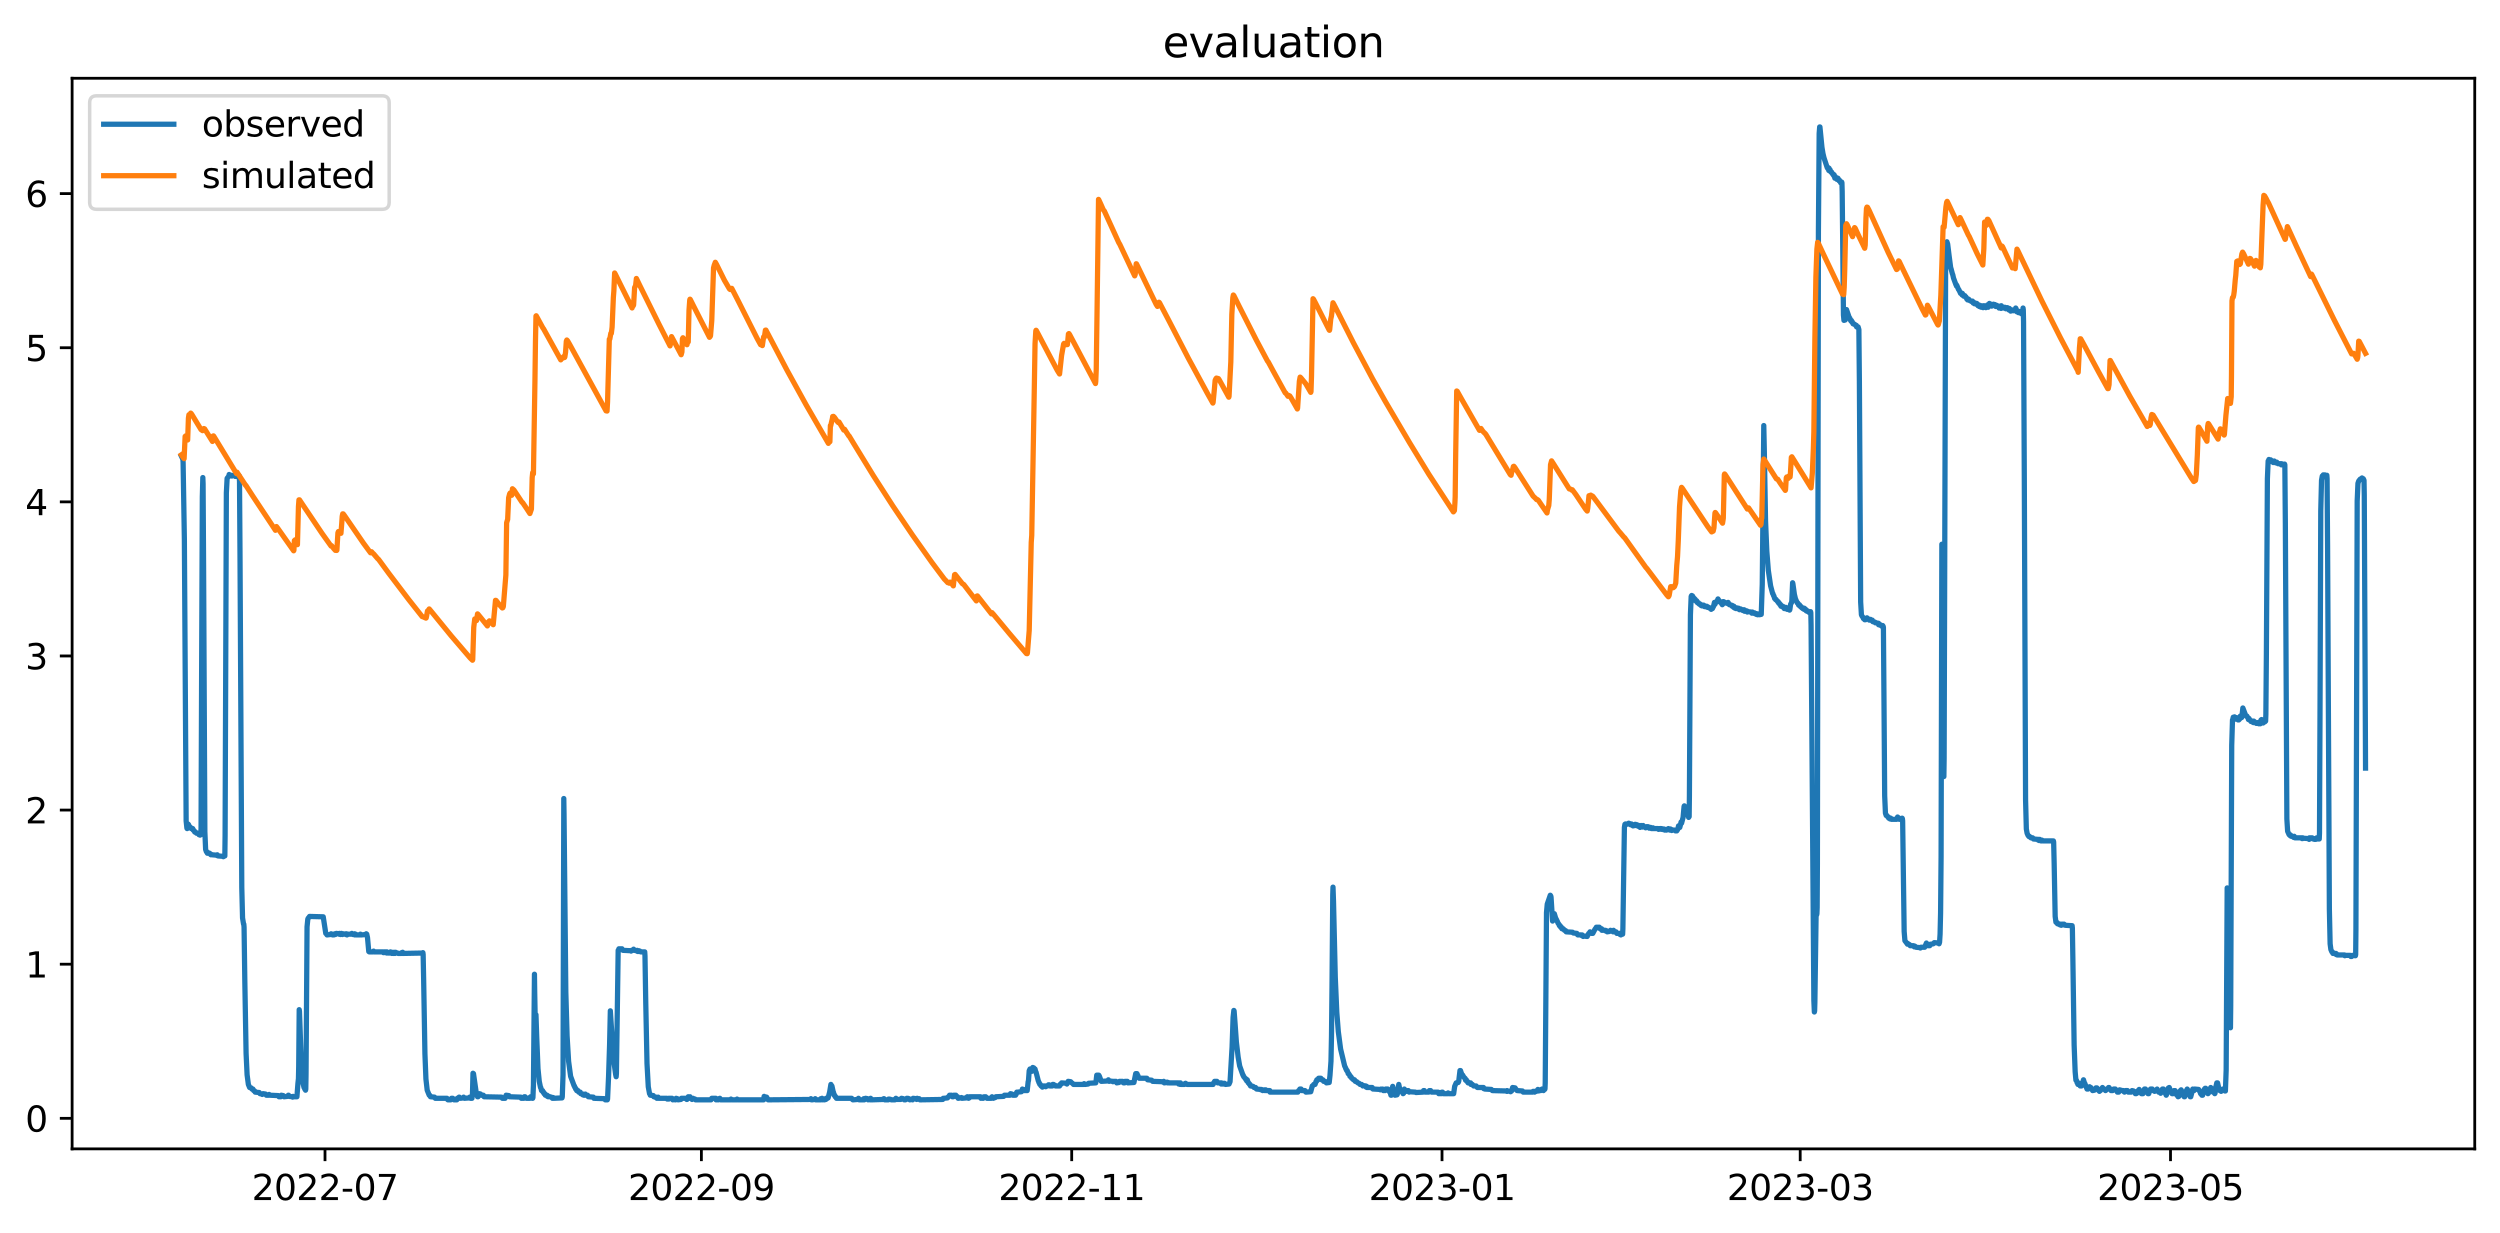 <?xml version="1.0" encoding="utf-8" standalone="no"?>
<!DOCTYPE svg PUBLIC "-//W3C//DTD SVG 1.1//EN"
  "http://www.w3.org/Graphics/SVG/1.1/DTD/svg11.dtd">
<svg xmlns:xlink="http://www.w3.org/1999/xlink" width="712.773pt" height="351.436pt" viewBox="0 0 712.773 351.436" xmlns="http://www.w3.org/2000/svg" version="1.1">
 <defs>
  <style type="text/css">*{stroke-linejoin: round; stroke-linecap: butt}</style>
 </defs>
 <g id="figure_1">
  <g id="patch_1">
   <path d="M 0 351.436 
L 712.773 351.436 
L 712.773 0 
L 0 0 
z
" style="fill: #ffffff"/>
  </g>
  <g id="axes_1">
   <g id="patch_2">
    <path d="M 20.562 327.558 
L 705.572 327.558 
L 705.572 22.318 
L 20.562 22.318 
z
" style="fill: #ffffff"/>
   </g>
   <g id="matplotlib.axis_1">
    <g id="xtick_1">
     <g id="line2d_1">
      <defs>
       <path id="md0a3ea53a6" d="M 0 0 
L 0 3.5 
" style="stroke: #000000; stroke-width: 0.8"/>
      </defs>
      <g>
       <use xlink:href="#md0a3ea53a6" x="92.662" y="327.558" style="stroke: #000000; stroke-width: 0.8"/>
      </g>
     </g>
     <g id="text_1">
      <!-- 2022-07 -->
      <g transform="translate(71.771 342.157) scale(0.1 -0.1)">
       <defs>
        <path id="DejaVuSans-32" d="M 1228 531 
L 3431 531 
L 3431 0 
L 469 0 
L 469 531 
Q 828 903 1448 1529 
Q 2069 2156 2228 2338 
Q 2531 2678 2651 2914 
Q 2772 3150 2772 3378 
Q 2772 3750 2511 3984 
Q 2250 4219 1831 4219 
Q 1534 4219 1204 4116 
Q 875 4013 500 3803 
L 500 4441 
Q 881 4594 1212 4672 
Q 1544 4750 1819 4750 
Q 2544 4750 2975 4387 
Q 3406 4025 3406 3419 
Q 3406 3131 3298 2873 
Q 3191 2616 2906 2266 
Q 2828 2175 2409 1742 
Q 1991 1309 1228 531 
z
" transform="scale(0.016)"/>
        <path id="DejaVuSans-30" d="M 2034 4250 
Q 1547 4250 1301 3770 
Q 1056 3291 1056 2328 
Q 1056 1369 1301 889 
Q 1547 409 2034 409 
Q 2525 409 2770 889 
Q 3016 1369 3016 2328 
Q 3016 3291 2770 3770 
Q 2525 4250 2034 4250 
z
M 2034 4750 
Q 2819 4750 3233 4129 
Q 3647 3509 3647 2328 
Q 3647 1150 3233 529 
Q 2819 -91 2034 -91 
Q 1250 -91 836 529 
Q 422 1150 422 2328 
Q 422 3509 836 4129 
Q 1250 4750 2034 4750 
z
" transform="scale(0.016)"/>
        <path id="DejaVuSans-2d" d="M 313 2009 
L 1997 2009 
L 1997 1497 
L 313 1497 
L 313 2009 
z
" transform="scale(0.016)"/>
        <path id="DejaVuSans-37" d="M 525 4666 
L 3525 4666 
L 3525 4397 
L 1831 0 
L 1172 0 
L 2766 4134 
L 525 4134 
L 525 4666 
z
" transform="scale(0.016)"/>
       </defs>
       <use xlink:href="#DejaVuSans-32"/>
       <use xlink:href="#DejaVuSans-30" x="63.623"/>
       <use xlink:href="#DejaVuSans-32" x="127.246"/>
       <use xlink:href="#DejaVuSans-32" x="190.869"/>
       <use xlink:href="#DejaVuSans-2d" x="254.492"/>
       <use xlink:href="#DejaVuSans-30" x="290.576"/>
       <use xlink:href="#DejaVuSans-37" x="354.199"/>
      </g>
     </g>
    </g>
    <g id="xtick_2">
     <g id="line2d_2">
      <g>
       <use xlink:href="#md0a3ea53a6" x="199.973" y="327.558" style="stroke: #000000; stroke-width: 0.8"/>
      </g>
     </g>
     <g id="text_2">
      <!-- 2022-09 -->
      <g transform="translate(179.082 342.157) scale(0.1 -0.1)">
       <defs>
        <path id="DejaVuSans-39" d="M 703 97 
L 703 672 
Q 941 559 1184 500 
Q 1428 441 1663 441 
Q 2288 441 2617 861 
Q 2947 1281 2994 2138 
Q 2813 1869 2534 1725 
Q 2256 1581 1919 1581 
Q 1219 1581 811 2004 
Q 403 2428 403 3163 
Q 403 3881 828 4315 
Q 1253 4750 1959 4750 
Q 2769 4750 3195 4129 
Q 3622 3509 3622 2328 
Q 3622 1225 3098 567 
Q 2575 -91 1691 -91 
Q 1453 -91 1209 -44 
Q 966 3 703 97 
z
M 1959 2075 
Q 2384 2075 2632 2365 
Q 2881 2656 2881 3163 
Q 2881 3666 2632 3958 
Q 2384 4250 1959 4250 
Q 1534 4250 1286 3958 
Q 1038 3666 1038 3163 
Q 1038 2656 1286 2365 
Q 1534 2075 1959 2075 
z
" transform="scale(0.016)"/>
       </defs>
       <use xlink:href="#DejaVuSans-32"/>
       <use xlink:href="#DejaVuSans-30" x="63.623"/>
       <use xlink:href="#DejaVuSans-32" x="127.246"/>
       <use xlink:href="#DejaVuSans-32" x="190.869"/>
       <use xlink:href="#DejaVuSans-2d" x="254.492"/>
       <use xlink:href="#DejaVuSans-30" x="290.576"/>
       <use xlink:href="#DejaVuSans-39" x="354.199"/>
      </g>
     </g>
    </g>
    <g id="xtick_3">
     <g id="line2d_3">
      <g>
       <use xlink:href="#md0a3ea53a6" x="305.554" y="327.558" style="stroke: #000000; stroke-width: 0.8"/>
      </g>
     </g>
     <g id="text_3">
      <!-- 2022-11 -->
      <g transform="translate(284.662 342.157) scale(0.1 -0.1)">
       <defs>
        <path id="DejaVuSans-31" d="M 794 531 
L 1825 531 
L 1825 4091 
L 703 3866 
L 703 4441 
L 1819 4666 
L 2450 4666 
L 2450 531 
L 3481 531 
L 3481 0 
L 794 0 
L 794 531 
z
" transform="scale(0.016)"/>
       </defs>
       <use xlink:href="#DejaVuSans-32"/>
       <use xlink:href="#DejaVuSans-30" x="63.623"/>
       <use xlink:href="#DejaVuSans-32" x="127.246"/>
       <use xlink:href="#DejaVuSans-32" x="190.869"/>
       <use xlink:href="#DejaVuSans-2d" x="254.492"/>
       <use xlink:href="#DejaVuSans-31" x="290.576"/>
       <use xlink:href="#DejaVuSans-31" x="354.199"/>
      </g>
     </g>
    </g>
    <g id="xtick_4">
     <g id="line2d_4">
      <g>
       <use xlink:href="#md0a3ea53a6" x="411.134" y="327.558" style="stroke: #000000; stroke-width: 0.8"/>
      </g>
     </g>
     <g id="text_4">
      <!-- 2023-01 -->
      <g transform="translate(390.243 342.157) scale(0.1 -0.1)">
       <defs>
        <path id="DejaVuSans-33" d="M 2597 2516 
Q 3050 2419 3304 2112 
Q 3559 1806 3559 1356 
Q 3559 666 3084 287 
Q 2609 -91 1734 -91 
Q 1441 -91 1130 -33 
Q 819 25 488 141 
L 488 750 
Q 750 597 1062 519 
Q 1375 441 1716 441 
Q 2309 441 2620 675 
Q 2931 909 2931 1356 
Q 2931 1769 2642 2001 
Q 2353 2234 1838 2234 
L 1294 2234 
L 1294 2753 
L 1863 2753 
Q 2328 2753 2575 2939 
Q 2822 3125 2822 3475 
Q 2822 3834 2567 4026 
Q 2313 4219 1838 4219 
Q 1578 4219 1281 4162 
Q 984 4106 628 3988 
L 628 4550 
Q 988 4650 1302 4700 
Q 1616 4750 1894 4750 
Q 2613 4750 3031 4423 
Q 3450 4097 3450 3541 
Q 3450 3153 3228 2886 
Q 3006 2619 2597 2516 
z
" transform="scale(0.016)"/>
       </defs>
       <use xlink:href="#DejaVuSans-32"/>
       <use xlink:href="#DejaVuSans-30" x="63.623"/>
       <use xlink:href="#DejaVuSans-32" x="127.246"/>
       <use xlink:href="#DejaVuSans-33" x="190.869"/>
       <use xlink:href="#DejaVuSans-2d" x="254.492"/>
       <use xlink:href="#DejaVuSans-30" x="290.576"/>
       <use xlink:href="#DejaVuSans-31" x="354.199"/>
      </g>
     </g>
    </g>
    <g id="xtick_5">
     <g id="line2d_5">
      <g>
       <use xlink:href="#md0a3ea53a6" x="513.253" y="327.558" style="stroke: #000000; stroke-width: 0.8"/>
      </g>
     </g>
     <g id="text_5">
      <!-- 2023-03 -->
      <g transform="translate(492.361 342.157) scale(0.1 -0.1)">
       <use xlink:href="#DejaVuSans-32"/>
       <use xlink:href="#DejaVuSans-30" x="63.623"/>
       <use xlink:href="#DejaVuSans-32" x="127.246"/>
       <use xlink:href="#DejaVuSans-33" x="190.869"/>
       <use xlink:href="#DejaVuSans-2d" x="254.492"/>
       <use xlink:href="#DejaVuSans-30" x="290.576"/>
       <use xlink:href="#DejaVuSans-33" x="354.199"/>
      </g>
     </g>
    </g>
    <g id="xtick_6">
     <g id="line2d_6">
      <g>
       <use xlink:href="#md0a3ea53a6" x="618.833" y="327.558" style="stroke: #000000; stroke-width: 0.8"/>
      </g>
     </g>
     <g id="text_6">
      <!-- 2023-05 -->
      <g transform="translate(597.942 342.157) scale(0.1 -0.1)">
       <defs>
        <path id="DejaVuSans-35" d="M 691 4666 
L 3169 4666 
L 3169 4134 
L 1269 4134 
L 1269 2991 
Q 1406 3038 1543 3061 
Q 1681 3084 1819 3084 
Q 2600 3084 3056 2656 
Q 3513 2228 3513 1497 
Q 3513 744 3044 326 
Q 2575 -91 1722 -91 
Q 1428 -91 1123 -41 
Q 819 9 494 109 
L 494 744 
Q 775 591 1075 516 
Q 1375 441 1709 441 
Q 2250 441 2565 725 
Q 2881 1009 2881 1497 
Q 2881 1984 2565 2268 
Q 2250 2553 1709 2553 
Q 1456 2553 1204 2497 
Q 953 2441 691 2322 
L 691 4666 
z
" transform="scale(0.016)"/>
       </defs>
       <use xlink:href="#DejaVuSans-32"/>
       <use xlink:href="#DejaVuSans-30" x="63.623"/>
       <use xlink:href="#DejaVuSans-32" x="127.246"/>
       <use xlink:href="#DejaVuSans-33" x="190.869"/>
       <use xlink:href="#DejaVuSans-2d" x="254.492"/>
       <use xlink:href="#DejaVuSans-30" x="290.576"/>
       <use xlink:href="#DejaVuSans-35" x="354.199"/>
      </g>
     </g>
    </g>
   </g>
   <g id="matplotlib.axis_2">
    <g id="ytick_1">
     <g id="line2d_7">
      <defs>
       <path id="m3ccc1514ef" d="M 0 0 
L -3.5 0 
" style="stroke: #000000; stroke-width: 0.8"/>
      </defs>
      <g>
       <use xlink:href="#m3ccc1514ef" x="20.562" y="318.847" style="stroke: #000000; stroke-width: 0.8"/>
      </g>
     </g>
     <g id="text_7">
      <!-- 0 -->
      <g transform="translate(7.2 322.646) scale(0.1 -0.1)">
       <use xlink:href="#DejaVuSans-30"/>
      </g>
     </g>
    </g>
    <g id="ytick_2">
     <g id="line2d_8">
      <g>
       <use xlink:href="#m3ccc1514ef" x="20.562" y="274.905" style="stroke: #000000; stroke-width: 0.8"/>
      </g>
     </g>
     <g id="text_8">
      <!-- 1 -->
      <g transform="translate(7.2 278.704) scale(0.1 -0.1)">
       <use xlink:href="#DejaVuSans-31"/>
      </g>
     </g>
    </g>
    <g id="ytick_3">
     <g id="line2d_9">
      <g>
       <use xlink:href="#m3ccc1514ef" x="20.562" y="230.964" style="stroke: #000000; stroke-width: 0.8"/>
      </g>
     </g>
     <g id="text_9">
      <!-- 2 -->
      <g transform="translate(7.2 234.763) scale(0.1 -0.1)">
       <use xlink:href="#DejaVuSans-32"/>
      </g>
     </g>
    </g>
    <g id="ytick_4">
     <g id="line2d_10">
      <g>
       <use xlink:href="#m3ccc1514ef" x="20.562" y="187.022" style="stroke: #000000; stroke-width: 0.8"/>
      </g>
     </g>
     <g id="text_10">
      <!-- 3 -->
      <g transform="translate(7.2 190.821) scale(0.1 -0.1)">
       <use xlink:href="#DejaVuSans-33"/>
      </g>
     </g>
    </g>
    <g id="ytick_5">
     <g id="line2d_11">
      <g>
       <use xlink:href="#m3ccc1514ef" x="20.562" y="143.08" style="stroke: #000000; stroke-width: 0.8"/>
      </g>
     </g>
     <g id="text_11">
      <!-- 4 -->
      <g transform="translate(7.2 146.88) scale(0.1 -0.1)">
       <defs>
        <path id="DejaVuSans-34" d="M 2419 4116 
L 825 1625 
L 2419 1625 
L 2419 4116 
z
M 2253 4666 
L 3047 4666 
L 3047 1625 
L 3713 1625 
L 3713 1100 
L 3047 1100 
L 3047 0 
L 2419 0 
L 2419 1100 
L 313 1100 
L 313 1709 
L 2253 4666 
z
" transform="scale(0.016)"/>
       </defs>
       <use xlink:href="#DejaVuSans-34"/>
      </g>
     </g>
    </g>
    <g id="ytick_6">
     <g id="line2d_12">
      <g>
       <use xlink:href="#m3ccc1514ef" x="20.562" y="99.139" style="stroke: #000000; stroke-width: 0.8"/>
      </g>
     </g>
     <g id="text_12">
      <!-- 5 -->
      <g transform="translate(7.2 102.938) scale(0.1 -0.1)">
       <use xlink:href="#DejaVuSans-35"/>
      </g>
     </g>
    </g>
    <g id="ytick_7">
     <g id="line2d_13">
      <g>
       <use xlink:href="#m3ccc1514ef" x="20.562" y="55.197" style="stroke: #000000; stroke-width: 0.8"/>
      </g>
     </g>
     <g id="text_13">
      <!-- 6 -->
      <g transform="translate(7.2 58.997) scale(0.1 -0.1)">
       <defs>
        <path id="DejaVuSans-36" d="M 2113 2584 
Q 1688 2584 1439 2293 
Q 1191 2003 1191 1497 
Q 1191 994 1439 701 
Q 1688 409 2113 409 
Q 2538 409 2786 701 
Q 3034 994 3034 1497 
Q 3034 2003 2786 2293 
Q 2538 2584 2113 2584 
z
M 3366 4563 
L 3366 3988 
Q 3128 4100 2886 4159 
Q 2644 4219 2406 4219 
Q 1781 4219 1451 3797 
Q 1122 3375 1075 2522 
Q 1259 2794 1537 2939 
Q 1816 3084 2150 3084 
Q 2853 3084 3261 2657 
Q 3669 2231 3669 1497 
Q 3669 778 3244 343 
Q 2819 -91 2113 -91 
Q 1303 -91 875 529 
Q 447 1150 447 2328 
Q 447 3434 972 4092 
Q 1497 4750 2381 4750 
Q 2619 4750 2861 4703 
Q 3103 4656 3366 4563 
z
" transform="scale(0.016)"/>
       </defs>
       <use xlink:href="#DejaVuSans-36"/>
      </g>
     </g>
    </g>
   </g>
   <g id="line2d_14">
    <path d="M 51.699 130.008 
L 52.06 130.777 
L 52.132 130.667 
L 52.204 131.875 
L 52.565 153.736 
L 53.07 234.04 
L 53.286 236.127 
L 53.358 236.237 
L 53.43 236.127 
L 53.574 234.918 
L 53.719 235.028 
L 54.151 236.017 
L 54.223 235.797 
L 54.296 235.907 
L 54.512 236.237 
L 54.656 236.127 
L 54.8 236.237 
L 54.945 236.237 
L 55.089 236.676 
L 55.305 236.786 
L 55.522 237.225 
L 55.594 237.115 
L 55.738 237.225 
L 56.026 237.555 
L 56.675 237.555 
L 56.748 237.994 
L 56.82 237.775 
L 56.892 237.884 
L 56.964 237.775 
L 57.036 238.104 
L 57.108 237.994 
L 57.252 237.994 
L 57.324 236.127 
L 57.469 195.481 
L 57.685 141.652 
L 57.829 136.16 
L 57.901 137.917 
L 58.046 162.085 
L 58.406 237.115 
L 58.623 242.169 
L 58.839 242.828 
L 58.911 242.828 
L 59.127 243.267 
L 59.2 243.267 
L 59.272 243.048 
L 59.416 243.267 
L 59.777 243.267 
L 59.993 243.597 
L 60.137 243.707 
L 60.281 243.597 
L 60.426 243.707 
L 61.796 243.817 
L 61.868 243.926 
L 61.94 243.707 
L 62.156 244.036 
L 63.599 244.146 
L 63.671 244.256 
L 63.815 244.146 
L 64.104 244.036 
L 64.176 238.324 
L 64.536 140.554 
L 64.753 136.379 
L 65.257 135.72 
L 65.33 135.281 
L 65.474 135.72 
L 65.979 135.61 
L 66.051 135.501 
L 66.123 135.72 
L 66.195 135.61 
L 66.988 135.501 
L 67.06 135.83 
L 67.133 135.72 
L 67.205 135.61 
L 67.277 135.83 
L 67.349 135.61 
L 67.421 135.83 
L 67.493 135.72 
L 68.142 135.61 
L 68.286 137.148 
L 68.431 158.68 
L 68.935 253.044 
L 69.152 261.723 
L 69.44 263.48 
L 69.512 263.48 
L 69.585 264.359 
L 69.801 279.739 
L 70.161 300.281 
L 70.45 306.433 
L 70.811 309.18 
L 71.171 310.058 
L 71.604 310.168 
L 71.82 310.498 
L 72.109 310.498 
L 72.325 310.937 
L 72.613 311.047 
L 72.758 311.377 
L 73.912 311.487 
L 74.128 311.816 
L 74.705 311.926 
L 74.777 312.036 
L 74.993 311.816 
L 75.715 311.926 
L 75.931 312.255 
L 76.652 312.255 
L 76.724 312.036 
L 76.868 312.255 
L 79.32 312.365 
L 79.537 312.695 
L 79.609 312.695 
L 79.681 312.475 
L 79.825 312.695 
L 79.897 312.585 
L 80.042 312.695 
L 80.186 312.255 
L 80.763 312.365 
L 80.979 312.695 
L 81.989 312.585 
L 82.205 312.255 
L 82.277 312.255 
L 82.421 312.585 
L 83.359 312.695 
L 83.431 312.805 
L 83.575 312.585 
L 83.72 312.695 
L 84.657 312.695 
L 84.946 308.85 
L 85.09 307.532 
L 85.162 304.126 
L 85.306 287.868 
L 85.378 288.307 
L 85.955 304.785 
L 86.244 308.081 
L 86.676 310.058 
L 86.749 310.058 
L 86.893 310.498 
L 87.037 310.498 
L 87.109 310.827 
L 87.181 310.498 
L 87.253 306.214 
L 87.542 264.249 
L 87.758 262.052 
L 87.902 261.723 
L 88.047 261.613 
L 88.263 261.283 
L 92.157 261.393 
L 92.879 266.117 
L 93.023 266.227 
L 93.239 266.556 
L 94.105 266.446 
L 94.249 266.337 
L 94.321 266.446 
L 94.393 266.227 
L 94.465 266.337 
L 94.681 266.337 
L 94.826 266.556 
L 94.898 266.337 
L 94.97 266.446 
L 95.114 266.556 
L 95.186 266.556 
L 95.258 266.337 
L 95.331 266.446 
L 95.403 266.446 
L 95.475 266.227 
L 95.619 266.446 
L 95.907 266.117 
L 96.557 266.227 
L 96.629 266.337 
L 96.773 266.117 
L 97.061 266.446 
L 97.35 266.117 
L 97.494 266.227 
L 97.638 266.446 
L 97.783 266.227 
L 98.504 266.337 
L 98.576 266.446 
L 98.648 266.227 
L 98.72 266.337 
L 98.792 266.227 
L 98.936 266.556 
L 99.153 266.337 
L 100.235 266.337 
L 100.307 266.117 
L 100.379 266.337 
L 100.451 266.227 
L 100.667 266.446 
L 100.956 266.446 
L 101.1 266.227 
L 101.172 266.556 
L 101.244 266.337 
L 101.316 266.446 
L 101.388 266.337 
L 101.533 266.556 
L 102.687 266.556 
L 102.759 266.337 
L 102.831 266.446 
L 102.975 266.556 
L 104.201 266.446 
L 104.273 266.337 
L 104.345 266.556 
L 104.417 266.227 
L 104.489 266.556 
L 104.562 266.337 
L 104.778 267.325 
L 105.139 271.28 
L 105.283 271.39 
L 106.437 271.39 
L 106.509 271.17 
L 106.653 271.39 
L 109.249 271.39 
L 109.321 271.61 
L 109.393 271.5 
L 109.538 271.39 
L 109.754 271.39 
L 109.826 271.61 
L 109.898 271.39 
L 109.97 271.5 
L 110.115 271.39 
L 110.187 271.39 
L 110.259 271.719 
L 110.331 271.39 
L 110.547 271.719 
L 111.269 271.719 
L 111.341 271.39 
L 111.485 271.719 
L 111.629 271.61 
L 111.701 271.829 
L 111.773 271.5 
L 111.845 271.61 
L 112.062 271.829 
L 112.134 271.829 
L 112.206 271.61 
L 112.278 271.829 
L 112.35 271.5 
L 112.422 271.829 
L 112.495 271.719 
L 112.567 271.61 
L 112.639 271.829 
L 112.711 271.719 
L 112.783 271.5 
L 112.855 271.719 
L 112.927 271.61 
L 113.36 271.719 
L 113.504 271.829 
L 114.442 271.829 
L 114.514 271.61 
L 114.658 271.829 
L 114.73 271.829 
L 114.802 271.5 
L 115.019 271.829 
L 120.5 271.719 
L 120.572 271.61 
L 120.644 272.159 
L 120.788 279.409 
L 121.149 300.391 
L 121.437 307.642 
L 121.798 310.827 
L 122.375 312.255 
L 122.519 312.255 
L 122.735 312.695 
L 123.889 312.805 
L 124.105 313.134 
L 127.423 313.134 
L 127.567 313.464 
L 127.711 313.574 
L 128.505 313.574 
L 128.721 313.134 
L 129.082 313.134 
L 129.298 313.464 
L 129.442 313.574 
L 130.235 313.574 
L 130.38 313.134 
L 130.668 313.024 
L 130.885 312.805 
L 130.957 312.805 
L 131.101 313.134 
L 131.173 313.024 
L 131.317 313.134 
L 132.111 313.024 
L 132.183 312.805 
L 132.255 312.915 
L 132.399 313.134 
L 133.841 313.024 
L 133.913 312.805 
L 134.13 313.134 
L 134.563 313.134 
L 134.707 311.816 
L 134.851 305.994 
L 134.923 306.104 
L 134.995 306.104 
L 135.861 312.146 
L 136.005 312.255 
L 136.149 312.695 
L 136.293 312.695 
L 136.654 311.816 
L 137.015 311.926 
L 137.159 312.255 
L 137.808 312.255 
L 138.024 312.695 
L 143 312.805 
L 143.217 313.134 
L 144.01 313.134 
L 144.298 312.255 
L 145.092 312.365 
L 145.236 312.695 
L 148.481 312.805 
L 148.626 313.134 
L 148.914 313.134 
L 148.986 312.915 
L 149.13 313.134 
L 149.275 312.915 
L 149.347 313.134 
L 149.491 312.695 
L 149.563 312.805 
L 149.707 312.695 
L 150.068 313.134 
L 150.933 313.134 
L 151.005 312.915 
L 151.078 313.134 
L 151.294 312.695 
L 151.438 312.915 
L 151.582 313.024 
L 151.727 313.134 
L 151.871 313.134 
L 151.943 312.915 
L 152.087 309.399 
L 152.376 277.761 
L 152.448 282.924 
L 152.664 294.679 
L 152.808 289.296 
L 153.025 295.777 
L 153.385 304.676 
L 153.746 308.301 
L 154.106 310.058 
L 154.179 310.058 
L 154.395 310.937 
L 154.683 310.937 
L 154.828 311.377 
L 154.972 311.377 
L 155.116 311.816 
L 155.332 311.816 
L 155.477 312.255 
L 155.982 312.255 
L 156.054 312.585 
L 156.126 312.475 
L 156.27 312.695 
L 156.414 312.585 
L 156.486 312.695 
L 156.558 312.585 
L 156.703 312.695 
L 157.208 312.805 
L 157.496 313.134 
L 157.568 313.024 
L 157.64 313.134 
L 157.712 312.915 
L 157.857 313.134 
L 160.236 313.024 
L 160.309 312.695 
L 160.525 306.433 
L 160.741 227.668 
L 160.813 232.282 
L 161.318 282.815 
L 161.679 295.338 
L 162.112 302.588 
L 162.688 306.873 
L 163.698 309.619 
L 163.77 309.619 
L 163.914 310.058 
L 163.987 310.058 
L 164.131 310.498 
L 164.275 310.498 
L 164.419 310.937 
L 164.78 310.937 
L 164.996 311.377 
L 165.429 311.377 
L 165.573 311.816 
L 166.078 311.926 
L 166.15 312.146 
L 166.222 311.926 
L 166.439 312.255 
L 166.799 312.255 
L 166.871 311.926 
L 167.016 312.255 
L 167.52 312.255 
L 167.737 312.695 
L 169.179 312.805 
L 169.323 313.134 
L 172.352 313.244 
L 172.569 313.574 
L 173.146 313.574 
L 173.218 313.354 
L 173.506 306.982 
L 173.795 297.974 
L 174.011 288.197 
L 174.372 293.8 
L 174.948 302.039 
L 175.525 306.323 
L 175.67 306.982 
L 175.742 306.104 
L 176.247 270.95 
L 176.319 270.95 
L 176.463 270.511 
L 177.328 270.511 
L 177.4 270.841 
L 177.473 270.731 
L 177.617 270.95 
L 179.852 271.06 
L 179.925 271.17 
L 180.069 270.95 
L 180.574 270.95 
L 180.646 270.621 
L 180.718 270.731 
L 180.862 270.95 
L 181.511 271.06 
L 181.583 271.17 
L 181.655 270.95 
L 181.8 271.28 
L 181.944 271.06 
L 182.016 271.28 
L 182.088 271.17 
L 182.16 271.06 
L 182.304 271.28 
L 182.449 271.17 
L 182.665 271.39 
L 183.819 271.39 
L 183.891 272.598 
L 184.107 285.671 
L 184.468 303.247 
L 184.829 309.839 
L 185.189 311.816 
L 185.261 311.816 
L 185.406 312.255 
L 186.271 312.365 
L 186.415 312.695 
L 186.92 312.805 
L 186.992 312.915 
L 187.064 312.805 
L 187.281 313.134 
L 187.497 312.915 
L 187.569 313.134 
L 187.641 312.805 
L 187.785 313.134 
L 190.093 313.134 
L 190.237 313.354 
L 190.454 313.244 
L 190.598 313.134 
L 190.67 313.354 
L 190.814 313.134 
L 191.608 313.134 
L 191.824 313.574 
L 192.329 313.464 
L 192.401 313.354 
L 192.473 313.574 
L 192.545 313.464 
L 192.617 313.574 
L 192.762 313.134 
L 193.122 313.244 
L 193.338 313.574 
L 194.132 313.464 
L 194.276 313.134 
L 195.574 313.134 
L 195.79 313.464 
L 195.863 313.464 
L 196.223 312.695 
L 196.44 313.134 
L 196.584 313.134 
L 196.728 312.695 
L 196.944 313.134 
L 197.233 313.134 
L 197.305 313.464 
L 197.377 313.134 
L 197.521 313.354 
L 197.593 313.134 
L 197.666 313.244 
L 198.17 313.354 
L 198.315 313.574 
L 202.714 313.574 
L 202.93 313.134 
L 204.084 313.134 
L 204.156 313.574 
L 204.228 313.354 
L 204.445 313.574 
L 204.589 313.464 
L 204.661 313.354 
L 204.805 313.574 
L 204.949 313.244 
L 205.094 313.354 
L 205.166 313.354 
L 205.238 313.134 
L 205.454 313.574 
L 208.339 313.574 
L 208.411 313.354 
L 208.555 313.574 
L 210.07 313.574 
L 210.142 313.354 
L 210.286 313.574 
L 217.714 313.574 
L 217.859 312.585 
L 218.003 312.695 
L 218.58 312.805 
L 218.724 313.134 
L 218.868 313.244 
L 219.012 313.574 
L 231.128 313.464 
L 231.2 313.244 
L 231.345 313.574 
L 231.417 313.464 
L 231.561 313.574 
L 232.21 313.464 
L 232.282 313.354 
L 232.354 313.464 
L 232.426 313.244 
L 232.571 313.574 
L 233.941 313.574 
L 234.013 313.244 
L 234.085 313.574 
L 234.157 313.464 
L 234.229 313.464 
L 234.373 313.134 
L 234.59 313.574 
L 234.806 313.354 
L 234.878 313.354 
L 235.023 313.574 
L 235.455 313.464 
L 235.527 313.134 
L 235.599 313.354 
L 235.672 313.134 
L 235.744 313.244 
L 235.888 313.134 
L 236.104 313.024 
L 236.537 311.377 
L 236.898 309.18 
L 237.114 309.619 
L 237.186 309.619 
L 237.547 311.267 
L 237.619 311.377 
L 237.835 312.255 
L 237.979 312.255 
L 238.124 312.695 
L 238.268 312.695 
L 238.484 313.134 
L 242.811 313.134 
L 243.028 313.464 
L 243.172 313.574 
L 244.542 313.464 
L 244.758 313.134 
L 244.975 313.574 
L 245.047 313.464 
L 245.191 313.574 
L 246.201 313.574 
L 246.273 313.244 
L 246.345 313.354 
L 246.417 313.574 
L 246.489 313.244 
L 246.561 313.354 
L 246.633 313.354 
L 246.778 313.134 
L 247.355 313.244 
L 247.499 313.574 
L 247.643 313.354 
L 247.787 313.464 
L 248.076 313.574 
L 248.22 313.134 
L 248.292 313.574 
L 248.364 313.464 
L 248.509 313.574 
L 251.826 313.464 
L 251.97 313.244 
L 252.042 313.244 
L 252.259 313.574 
L 253.268 313.574 
L 253.34 313.354 
L 253.413 313.464 
L 253.557 313.354 
L 253.989 313.464 
L 254.134 313.574 
L 255.143 313.574 
L 255.215 313.354 
L 255.288 313.464 
L 255.36 313.464 
L 255.432 313.134 
L 255.648 313.464 
L 256.802 313.464 
L 257.018 313.134 
L 257.523 313.244 
L 257.812 313.574 
L 257.956 313.354 
L 258.1 313.574 
L 258.389 313.464 
L 258.533 313.134 
L 258.677 313.244 
L 258.821 313.134 
L 259.038 313.244 
L 259.11 313.354 
L 259.182 313.244 
L 259.398 313.574 
L 260.047 313.464 
L 260.119 313.354 
L 260.192 313.574 
L 260.336 313.134 
L 261.201 313.244 
L 261.345 313.464 
L 261.49 313.134 
L 261.562 313.354 
L 261.634 313.244 
L 262.067 313.244 
L 262.283 313.574 
L 268.774 313.464 
L 268.918 313.134 
L 268.99 313.244 
L 269.134 313.134 
L 270.144 313.024 
L 270.36 312.695 
L 270.577 312.585 
L 270.721 312.255 
L 271.298 312.255 
L 271.514 312.695 
L 271.803 312.695 
L 271.947 312.255 
L 272.524 312.255 
L 272.74 312.695 
L 273.029 312.695 
L 273.173 313.134 
L 274.038 313.024 
L 274.11 312.915 
L 274.255 313.134 
L 275.553 313.024 
L 275.769 312.695 
L 275.841 312.915 
L 275.913 312.695 
L 276.13 313.134 
L 276.202 312.915 
L 276.274 313.024 
L 276.346 313.024 
L 276.49 312.695 
L 276.562 312.805 
L 276.707 312.695 
L 279.519 312.695 
L 279.663 313.134 
L 279.808 312.915 
L 279.952 313.024 
L 280.024 312.805 
L 280.096 313.134 
L 280.168 312.915 
L 280.312 313.134 
L 280.457 313.024 
L 280.601 312.695 
L 280.817 312.915 
L 280.961 312.805 
L 281.034 312.695 
L 281.394 313.134 
L 282.62 313.134 
L 282.837 312.695 
L 283.197 313.134 
L 283.341 313.024 
L 283.413 312.915 
L 283.486 313.024 
L 283.63 312.915 
L 283.774 312.915 
L 283.918 312.695 
L 286.154 312.585 
L 286.37 312.255 
L 287.957 312.255 
L 288.101 311.816 
L 288.534 311.926 
L 288.75 312.255 
L 289.399 312.255 
L 289.471 312.036 
L 289.544 312.255 
L 289.616 311.816 
L 289.688 312.036 
L 289.904 311.377 
L 289.976 311.487 
L 290.12 311.377 
L 291.202 311.267 
L 291.419 310.937 
L 291.491 310.498 
L 291.563 310.827 
L 291.635 310.608 
L 291.779 310.937 
L 292.14 310.937 
L 292.212 310.718 
L 292.284 310.937 
L 292.356 310.608 
L 292.428 310.718 
L 292.572 310.937 
L 292.861 310.937 
L 293.005 309.619 
L 293.149 308.301 
L 293.222 308.191 
L 293.438 305.225 
L 293.51 305.115 
L 293.654 304.785 
L 293.798 304.785 
L 293.943 305.225 
L 294.087 305.335 
L 294.159 305.445 
L 294.231 305.335 
L 294.448 304.346 
L 294.592 304.785 
L 294.664 304.785 
L 294.736 304.456 
L 294.952 304.785 
L 295.097 304.785 
L 295.313 305.664 
L 295.385 305.664 
L 296.034 308.191 
L 296.106 308.301 
L 296.25 308.74 
L 296.323 308.74 
L 296.467 309.18 
L 296.611 309.18 
L 296.827 309.619 
L 297.116 309.729 
L 297.188 309.949 
L 297.332 309.619 
L 298.053 309.619 
L 298.126 309.839 
L 298.198 309.729 
L 298.63 309.619 
L 298.919 309.289 
L 299.135 309.289 
L 299.352 309.619 
L 300.001 309.619 
L 300.145 309.18 
L 300.289 309.289 
L 300.361 309.18 
L 300.433 309.509 
L 300.505 309.399 
L 300.794 309.399 
L 300.938 309.619 
L 302.092 309.619 
L 302.236 309.18 
L 302.453 309.18 
L 302.669 308.74 
L 304.111 308.85 
L 304.183 309.07 
L 304.256 308.96 
L 304.544 308.301 
L 305.265 308.411 
L 305.554 308.74 
L 305.77 308.85 
L 306.058 309.18 
L 308.943 309.18 
L 309.087 308.96 
L 309.16 309.18 
L 309.232 309.07 
L 309.376 309.18 
L 310.241 309.07 
L 310.386 308.85 
L 312.405 308.74 
L 312.477 308.411 
L 312.693 306.543 
L 313.27 306.543 
L 313.342 306.873 
L 313.414 306.763 
L 313.991 308.301 
L 315.866 308.191 
L 316.011 307.861 
L 316.227 308.301 
L 316.299 308.191 
L 317.237 308.301 
L 317.309 308.411 
L 317.453 308.301 
L 318.174 308.301 
L 318.391 308.74 
L 319.04 308.63 
L 319.184 308.301 
L 319.905 308.301 
L 319.977 308.52 
L 320.049 308.301 
L 320.121 308.411 
L 320.266 308.411 
L 320.338 308.74 
L 320.41 308.411 
L 320.482 308.74 
L 320.554 308.63 
L 320.626 308.74 
L 320.698 308.63 
L 320.77 308.301 
L 320.843 308.63 
L 320.987 308.301 
L 321.42 308.301 
L 321.564 308.74 
L 323.295 308.63 
L 323.799 306.104 
L 324.16 306.104 
L 324.304 306.543 
L 324.376 306.543 
L 324.593 307.092 
L 324.809 307.422 
L 326.973 307.422 
L 327.189 307.861 
L 328.343 307.971 
L 328.631 308.301 
L 331.516 308.411 
L 331.588 308.52 
L 331.804 308.301 
L 331.949 308.74 
L 332.67 308.63 
L 332.742 308.52 
L 332.886 308.74 
L 332.958 308.63 
L 333.03 308.74 
L 333.103 308.63 
L 333.247 308.74 
L 335.915 308.74 
L 336.059 309.07 
L 336.204 308.74 
L 336.42 309.07 
L 336.492 309.18 
L 336.564 308.74 
L 336.636 308.96 
L 336.781 309.18 
L 337.718 309.18 
L 337.79 308.96 
L 337.862 309.07 
L 338.007 308.85 
L 338.151 308.96 
L 338.295 309.07 
L 338.439 309.18 
L 345.867 309.18 
L 346.012 308.74 
L 346.084 308.74 
L 346.3 308.301 
L 346.949 308.301 
L 347.166 308.74 
L 348.031 308.74 
L 348.175 309.07 
L 348.247 308.74 
L 348.464 309.07 
L 348.608 308.96 
L 348.68 308.85 
L 348.896 309.07 
L 349.041 308.96 
L 349.113 308.85 
L 349.401 309.18 
L 350.411 309.07 
L 350.699 308.411 
L 351.276 298.524 
L 351.565 290.065 
L 351.781 288.088 
L 351.853 288.197 
L 352.142 292.042 
L 352.502 297.096 
L 353.007 301.38 
L 353.44 303.907 
L 354.377 306.543 
L 354.449 306.543 
L 354.594 306.982 
L 354.738 307.092 
L 354.954 307.422 
L 355.026 307.422 
L 355.243 307.861 
L 355.315 307.642 
L 355.459 308.191 
L 355.603 307.861 
L 355.892 308.74 
L 356.108 308.85 
L 356.252 309.18 
L 356.397 309.18 
L 356.541 309.619 
L 357.262 309.729 
L 357.55 310.058 
L 357.983 310.058 
L 358.127 310.388 
L 358.272 310.498 
L 359.426 310.608 
L 359.498 310.718 
L 359.642 310.608 
L 359.858 310.718 
L 360.002 310.937 
L 360.363 310.827 
L 360.435 310.718 
L 360.652 310.937 
L 360.868 310.718 
L 361.012 310.937 
L 362.022 310.937 
L 362.094 311.377 
L 362.166 311.267 
L 362.31 311.377 
L 370.027 311.377 
L 370.243 310.937 
L 370.46 310.937 
L 370.604 310.498 
L 370.964 310.498 
L 371.181 310.937 
L 372.046 310.937 
L 372.19 311.267 
L 372.335 311.377 
L 373.705 311.267 
L 374.138 309.619 
L 374.354 309.509 
L 374.57 309.18 
L 374.931 309.18 
L 375.219 308.301 
L 375.364 308.301 
L 375.436 307.861 
L 375.508 307.971 
L 375.796 307.861 
L 375.941 307.422 
L 376.59 307.422 
L 376.806 307.861 
L 377.167 307.861 
L 377.383 308.301 
L 377.455 308.191 
L 377.599 308.301 
L 377.816 308.301 
L 377.96 308.52 
L 378.032 308.52 
L 378.176 308.74 
L 378.969 308.63 
L 379.186 306.653 
L 379.474 302.588 
L 379.619 295.558 
L 379.763 281.606 
L 379.979 255.131 
L 380.051 252.934 
L 380.195 256.999 
L 380.7 278.64 
L 381.133 288.637 
L 381.566 294.13 
L 382.215 299.073 
L 383.369 303.907 
L 383.585 304.346 
L 383.729 304.785 
L 383.801 304.785 
L 383.946 305.225 
L 384.09 305.225 
L 384.234 305.664 
L 384.306 305.774 
L 384.378 306.104 
L 384.45 305.994 
L 384.811 306.543 
L 384.883 306.873 
L 384.955 306.763 
L 385.099 306.982 
L 385.172 306.982 
L 385.388 307.422 
L 385.604 307.532 
L 385.893 307.861 
L 386.181 307.861 
L 386.398 308.301 
L 386.83 308.411 
L 387.119 308.74 
L 387.479 308.85 
L 387.768 309.18 
L 388.201 309.18 
L 388.345 309.399 
L 388.489 309.399 
L 388.561 309.619 
L 388.633 309.509 
L 389.427 309.619 
L 389.499 309.949 
L 389.643 309.729 
L 389.715 310.058 
L 389.787 309.949 
L 389.931 310.058 
L 391.229 310.058 
L 391.302 310.388 
L 391.374 310.278 
L 391.446 310.498 
L 391.518 310.388 
L 391.662 310.498 
L 393.465 310.608 
L 393.537 310.718 
L 393.754 310.498 
L 394.042 310.608 
L 394.114 310.718 
L 394.186 310.498 
L 394.331 310.827 
L 394.403 310.937 
L 394.475 310.827 
L 394.547 310.937 
L 394.763 310.718 
L 394.907 310.937 
L 395.052 310.498 
L 395.701 310.498 
L 395.845 310.937 
L 396.061 310.937 
L 396.206 311.377 
L 396.35 311.377 
L 396.566 312.255 
L 396.71 312.255 
L 396.855 311.157 
L 397.071 309.729 
L 397.72 312.255 
L 398.297 312.146 
L 398.369 312.036 
L 398.513 311.157 
L 398.802 309.18 
L 399.162 310.937 
L 399.451 311.047 
L 399.739 311.377 
L 399.811 311.377 
L 400.028 311.816 
L 400.172 311.706 
L 400.388 310.498 
L 400.533 310.937 
L 400.965 310.937 
L 401.11 311.157 
L 401.254 310.937 
L 401.326 311.047 
L 401.47 310.937 
L 401.542 310.937 
L 401.687 311.267 
L 401.759 311.377 
L 401.903 311.267 
L 403.562 311.377 
L 403.706 311.487 
L 405.725 311.377 
L 405.869 310.937 
L 406.086 310.937 
L 406.302 311.377 
L 407.312 311.377 
L 407.456 311.047 
L 407.528 310.937 
L 407.6 311.047 
L 407.744 310.937 
L 407.817 311.047 
L 407.889 310.937 
L 408.033 311.267 
L 408.177 311.377 
L 409.98 311.377 
L 410.196 311.816 
L 410.269 311.487 
L 410.341 311.596 
L 410.413 311.816 
L 410.485 311.706 
L 410.557 311.816 
L 410.629 311.487 
L 410.773 311.816 
L 410.918 311.596 
L 410.99 311.816 
L 411.134 311.377 
L 411.278 311.377 
L 411.495 311.816 
L 412.793 311.816 
L 412.865 311.596 
L 413.009 311.816 
L 414.451 311.816 
L 414.74 309.729 
L 414.884 309.399 
L 415.173 308.74 
L 415.749 308.63 
L 415.894 308.301 
L 416.254 305.225 
L 416.399 305.225 
L 416.615 305.884 
L 416.903 306.543 
L 417.048 306.543 
L 417.192 306.873 
L 417.625 307.422 
L 417.697 307.422 
L 417.841 307.971 
L 417.985 307.861 
L 418.057 307.861 
L 418.201 308.301 
L 418.49 308.411 
L 418.562 308.74 
L 418.634 308.63 
L 418.778 308.74 
L 419.283 308.74 
L 419.355 309.18 
L 419.427 309.07 
L 419.788 309.18 
L 420.149 309.619 
L 420.87 309.619 
L 421.086 309.949 
L 421.23 310.058 
L 422.961 310.058 
L 423.033 310.388 
L 423.105 310.278 
L 423.322 310.498 
L 425.197 310.608 
L 425.485 310.937 
L 429.524 311.047 
L 429.596 311.157 
L 429.668 310.937 
L 429.74 311.157 
L 429.812 311.047 
L 430.606 311.157 
L 430.678 311.267 
L 430.822 311.157 
L 430.966 311.047 
L 431.038 310.937 
L 431.255 310.058 
L 431.976 310.168 
L 432.12 310.498 
L 432.192 310.498 
L 432.409 310.827 
L 432.553 310.937 
L 434.067 311.047 
L 434.284 311.377 
L 436.952 311.377 
L 437.096 311.157 
L 437.385 311.157 
L 437.529 311.377 
L 437.673 311.267 
L 437.817 311.157 
L 437.962 311.047 
L 438.034 311.157 
L 438.25 310.937 
L 438.394 310.937 
L 438.467 310.608 
L 438.683 311.047 
L 438.827 310.937 
L 439.043 310.937 
L 439.116 310.718 
L 439.188 310.827 
L 439.26 310.937 
L 439.476 310.608 
L 439.62 310.498 
L 439.693 310.498 
L 439.765 310.718 
L 439.837 310.608 
L 440.053 310.937 
L 440.197 310.608 
L 440.27 310.498 
L 440.414 310.608 
L 440.486 310.498 
L 440.558 308.74 
L 440.919 260.185 
L 441.135 257.768 
L 442 255.241 
L 442.145 255.461 
L 442.217 255.791 
L 442.649 262.602 
L 442.794 261.942 
L 443.082 260.514 
L 443.154 260.514 
L 443.515 261.723 
L 443.803 262.272 
L 443.948 262.602 
L 444.02 262.711 
L 444.236 263.261 
L 444.452 263.48 
L 444.597 263.92 
L 444.813 263.92 
L 444.957 264.359 
L 445.174 264.359 
L 445.318 264.799 
L 445.678 264.799 
L 445.823 265.018 
L 445.895 265.018 
L 446.039 265.238 
L 446.4 265.348 
L 446.544 265.677 
L 448.347 265.787 
L 448.563 266.007 
L 449.573 266.117 
L 449.717 266.446 
L 449.861 266.556 
L 450.871 266.556 
L 451.015 266.776 
L 451.087 266.556 
L 451.159 266.666 
L 451.231 266.666 
L 451.376 266.996 
L 451.52 266.886 
L 452.53 266.996 
L 452.674 266.556 
L 452.746 266.556 
L 452.962 266.117 
L 453.179 266.007 
L 453.323 265.677 
L 453.395 265.787 
L 453.539 265.787 
L 453.756 266.117 
L 454.116 266.117 
L 454.405 265.568 
L 454.693 265.018 
L 454.837 264.799 
L 454.909 264.799 
L 455.126 264.359 
L 455.991 264.359 
L 456.208 264.799 
L 456.64 264.799 
L 456.712 265.238 
L 456.784 265.128 
L 456.857 265.238 
L 457.001 265.128 
L 457.434 265.238 
L 457.578 265.348 
L 457.722 265.238 
L 457.866 265.458 
L 458.01 265.348 
L 458.227 265.677 
L 458.876 265.568 
L 459.02 265.348 
L 459.092 265.458 
L 459.164 265.238 
L 459.236 265.348 
L 459.813 265.458 
L 459.886 265.677 
L 460.03 265.238 
L 460.174 265.677 
L 460.246 265.568 
L 460.39 265.677 
L 460.751 265.677 
L 460.967 266.117 
L 461.039 266.007 
L 461.184 266.117 
L 461.833 266.117 
L 461.905 266.446 
L 461.977 266.337 
L 462.049 266.337 
L 462.121 266.556 
L 462.193 266.446 
L 462.626 266.337 
L 462.698 264.799 
L 463.131 235.907 
L 463.275 235.028 
L 463.419 234.918 
L 463.491 234.918 
L 463.564 235.138 
L 463.708 234.918 
L 464.285 234.918 
L 464.357 234.699 
L 464.429 234.918 
L 464.501 234.808 
L 464.573 234.918 
L 464.645 234.808 
L 464.862 235.138 
L 465.006 234.918 
L 465.078 235.028 
L 465.15 234.918 
L 465.222 235.248 
L 465.294 235.138 
L 465.583 235.468 
L 466.088 235.358 
L 466.16 235.028 
L 466.232 235.138 
L 466.304 235.028 
L 466.376 235.358 
L 466.448 235.248 
L 466.52 235.138 
L 466.665 235.248 
L 466.737 235.138 
L 466.881 235.358 
L 466.953 235.358 
L 467.025 235.577 
L 467.097 235.358 
L 467.169 235.468 
L 467.242 235.577 
L 467.314 235.358 
L 467.602 235.907 
L 467.674 235.797 
L 467.746 235.468 
L 467.818 235.577 
L 467.891 235.358 
L 467.963 235.577 
L 468.035 235.468 
L 468.179 235.577 
L 468.323 235.797 
L 468.468 235.358 
L 468.612 235.577 
L 468.684 235.577 
L 468.828 235.797 
L 469.117 235.907 
L 469.189 236.017 
L 469.261 235.907 
L 469.405 235.907 
L 469.477 235.687 
L 469.549 235.797 
L 469.621 235.687 
L 469.766 235.797 
L 469.838 235.687 
L 469.982 235.797 
L 470.126 235.797 
L 470.198 236.127 
L 470.343 235.907 
L 470.631 235.907 
L 470.847 236.237 
L 471.208 236.237 
L 471.28 236.017 
L 471.424 236.237 
L 472.722 236.237 
L 472.867 236.456 
L 472.939 236.456 
L 473.083 236.237 
L 473.155 236.346 
L 473.299 236.237 
L 473.588 236.237 
L 473.66 236.456 
L 473.732 236.237 
L 473.804 236.346 
L 474.237 236.346 
L 474.309 236.566 
L 474.381 236.346 
L 474.453 236.456 
L 474.67 236.676 
L 474.958 236.566 
L 475.03 236.456 
L 475.102 236.676 
L 475.174 236.566 
L 475.247 236.456 
L 475.391 236.566 
L 475.607 236.566 
L 475.679 236.237 
L 475.824 236.456 
L 475.896 236.346 
L 476.112 236.676 
L 476.256 236.346 
L 476.473 236.676 
L 476.545 236.566 
L 476.617 236.786 
L 476.689 236.676 
L 476.761 236.566 
L 476.905 236.676 
L 477.626 236.676 
L 477.699 236.896 
L 477.771 236.786 
L 477.915 236.676 
L 478.059 236.896 
L 478.276 236.566 
L 478.348 236.456 
L 478.564 235.468 
L 478.78 235.907 
L 478.852 235.797 
L 478.925 235.907 
L 479.069 235.358 
L 479.285 234.369 
L 479.429 234.699 
L 479.862 233.051 
L 480.151 229.865 
L 480.223 229.755 
L 480.295 229.865 
L 480.728 231.403 
L 480.8 231.513 
L 480.944 232.062 
L 481.016 231.952 
L 481.16 232.392 
L 481.232 232.282 
L 481.304 232.392 
L 481.449 233.051 
L 481.521 232.721 
L 481.593 232.831 
L 481.665 227.009 
L 481.954 175.268 
L 482.17 169.995 
L 482.314 169.775 
L 482.458 169.885 
L 482.53 169.885 
L 482.747 170.434 
L 482.819 170.324 
L 483.035 170.764 
L 483.107 170.654 
L 483.18 170.764 
L 483.252 171.203 
L 483.324 170.874 
L 483.54 171.313 
L 483.612 171.313 
L 483.684 171.533 
L 483.756 171.313 
L 483.973 171.862 
L 484.261 171.862 
L 484.406 172.192 
L 484.478 172.082 
L 484.55 172.302 
L 484.622 172.192 
L 484.694 172.192 
L 484.91 172.521 
L 484.982 172.631 
L 485.055 172.411 
L 485.199 172.741 
L 485.632 172.631 
L 485.704 172.521 
L 485.776 172.851 
L 485.848 172.741 
L 485.92 172.741 
L 485.992 172.961 
L 486.064 172.851 
L 486.136 172.741 
L 486.281 172.851 
L 486.497 172.961 
L 486.569 173.071 
L 486.641 172.851 
L 486.858 173.18 
L 487.002 173.071 
L 487.146 173.18 
L 487.362 173.29 
L 487.434 173.4 
L 487.507 173.29 
L 487.723 173.51 
L 487.795 173.51 
L 487.867 173.73 
L 488.011 173.51 
L 488.228 173.51 
L 488.372 173.18 
L 488.516 172.961 
L 488.805 171.752 
L 488.949 172.302 
L 489.165 171.643 
L 489.31 171.533 
L 489.454 171.643 
L 489.598 171.313 
L 489.814 170.764 
L 489.959 171.203 
L 490.031 171.093 
L 490.391 171.643 
L 490.463 171.533 
L 491.04 172.411 
L 491.112 172.302 
L 491.257 171.533 
L 491.401 171.533 
L 491.545 171.862 
L 491.617 171.643 
L 491.689 171.972 
L 491.762 171.752 
L 491.834 171.862 
L 492.483 171.862 
L 492.555 172.082 
L 492.699 171.752 
L 493.06 172.411 
L 493.132 172.302 
L 493.276 172.411 
L 493.42 172.521 
L 493.637 172.521 
L 493.853 172.851 
L 493.925 172.631 
L 493.997 172.741 
L 494.214 173.071 
L 494.286 173.18 
L 494.358 172.851 
L 494.502 173.18 
L 494.646 173.4 
L 494.718 173.29 
L 494.935 173.51 
L 495.079 173.29 
L 495.44 173.4 
L 495.584 173.62 
L 495.656 173.4 
L 495.8 173.73 
L 495.872 173.51 
L 495.944 173.84 
L 496.016 173.62 
L 496.089 173.73 
L 496.233 173.62 
L 496.305 173.62 
L 496.449 173.84 
L 496.81 173.84 
L 496.882 174.059 
L 496.954 173.949 
L 497.026 173.84 
L 497.098 174.059 
L 497.17 173.949 
L 497.242 173.84 
L 497.315 173.949 
L 497.387 174.279 
L 497.459 173.949 
L 497.603 174.279 
L 497.747 174.169 
L 497.819 174.279 
L 497.892 174.169 
L 497.964 174.279 
L 498.036 174.169 
L 498.18 174.499 
L 498.252 174.279 
L 498.324 174.389 
L 499.262 174.499 
L 499.478 174.828 
L 499.622 174.499 
L 499.839 174.828 
L 499.911 174.718 
L 499.983 174.828 
L 500.127 174.718 
L 500.199 174.718 
L 500.271 174.938 
L 500.344 174.828 
L 500.488 174.938 
L 500.56 174.938 
L 500.704 175.158 
L 500.776 174.938 
L 500.848 175.048 
L 501.065 175.268 
L 501.209 175.268 
L 501.281 175.048 
L 501.353 175.158 
L 501.425 175.048 
L 501.642 175.268 
L 502.146 175.158 
L 502.435 166.589 
L 502.651 144.618 
L 502.868 121.329 
L 503.012 127.921 
L 503.372 148.463 
L 503.733 157.142 
L 504.166 162.634 
L 504.815 167.029 
L 505.103 168.127 
L 505.392 169.226 
L 505.464 169.226 
L 505.68 169.885 
L 505.752 169.885 
L 505.969 170.654 
L 506.185 170.764 
L 506.257 170.983 
L 506.329 170.874 
L 506.906 171.643 
L 506.978 171.533 
L 507.123 171.972 
L 507.195 171.862 
L 507.339 172.082 
L 507.411 172.082 
L 507.483 172.411 
L 507.555 172.302 
L 507.7 172.411 
L 507.772 172.851 
L 507.844 172.741 
L 507.988 172.851 
L 508.06 172.741 
L 508.276 173.071 
L 508.421 172.961 
L 508.493 172.961 
L 508.709 173.51 
L 508.781 173.29 
L 508.853 173.51 
L 509.07 173.18 
L 509.214 173.18 
L 509.358 173.51 
L 509.502 173.73 
L 509.647 173.62 
L 509.719 173.73 
L 509.863 173.62 
L 510.007 173.84 
L 510.079 173.73 
L 510.224 173.949 
L 510.296 173.84 
L 510.512 172.302 
L 510.801 171.752 
L 510.873 171.203 
L 511.089 166.15 
L 511.161 166.37 
L 511.594 169.445 
L 511.882 170.654 
L 512.387 171.862 
L 512.531 171.862 
L 512.82 172.521 
L 512.892 172.411 
L 512.964 172.631 
L 513.036 172.411 
L 513.325 172.961 
L 513.541 172.961 
L 513.685 173.29 
L 513.757 173.18 
L 513.974 173.51 
L 514.046 173.4 
L 514.334 173.73 
L 514.406 173.4 
L 514.623 173.73 
L 514.695 173.62 
L 514.767 173.949 
L 514.839 173.84 
L 514.983 174.169 
L 515.056 173.949 
L 515.2 174.279 
L 515.272 174.169 
L 515.488 174.389 
L 515.56 174.279 
L 515.777 174.609 
L 515.921 174.499 
L 516.209 174.389 
L 516.282 174.718 
L 516.354 178.234 
L 517.147 285.231 
L 517.291 288.527 
L 517.363 288.197 
L 517.435 285.781 
L 517.796 260.075 
L 517.94 260.844 
L 518.012 260.514 
L 518.085 258.757 
L 518.157 246.343 
L 518.445 66.073 
L 518.661 38.06 
L 518.806 36.193 
L 518.878 36.193 
L 519.455 42.015 
L 519.743 43.773 
L 520.032 44.981 
L 520.969 47.837 
L 521.041 47.617 
L 521.113 48.057 
L 521.186 47.947 
L 521.33 48.167 
L 521.402 48.606 
L 521.474 47.947 
L 521.618 48.496 
L 521.763 48.386 
L 521.979 49.046 
L 522.195 49.046 
L 522.339 49.375 
L 522.556 49.705 
L 522.628 49.595 
L 522.772 50.034 
L 522.844 49.924 
L 522.916 49.815 
L 523.133 50.803 
L 523.205 50.803 
L 523.277 50.364 
L 523.421 50.803 
L 523.638 50.913 
L 523.71 51.133 
L 523.782 51.023 
L 523.854 50.913 
L 523.926 51.133 
L 523.998 50.803 
L 524.07 50.913 
L 524.287 51.462 
L 524.359 51.572 
L 524.431 51.353 
L 524.503 51.462 
L 524.647 51.682 
L 524.791 52.121 
L 524.864 51.902 
L 524.936 52.121 
L 525.008 52.012 
L 525.08 51.902 
L 525.152 52.121 
L 525.224 54.648 
L 525.585 89.801 
L 525.729 91.339 
L 526.09 91.229 
L 526.306 90.021 
L 526.45 88.263 
L 526.522 88.483 
L 527.316 90.79 
L 527.388 90.68 
L 527.604 91.339 
L 527.748 91.559 
L 527.82 91.339 
L 527.893 91.449 
L 528.037 91.889 
L 528.109 91.779 
L 528.325 92.328 
L 528.758 92.438 
L 529.046 92.767 
L 529.263 92.767 
L 529.335 93.207 
L 529.407 93.097 
L 529.623 93.317 
L 529.768 93.207 
L 529.984 93.976 
L 530.128 108.806 
L 530.489 171.643 
L 530.705 175.268 
L 530.849 175.597 
L 531.066 175.927 
L 531.21 176.037 
L 531.282 176.366 
L 531.354 176.256 
L 531.643 176.696 
L 531.787 176.586 
L 531.859 176.696 
L 532.003 176.366 
L 532.075 176.476 
L 532.22 176.366 
L 532.292 176.147 
L 532.364 176.366 
L 532.436 176.256 
L 532.724 176.586 
L 532.869 176.696 
L 532.941 176.806 
L 533.085 176.586 
L 533.229 176.806 
L 533.301 176.586 
L 533.446 176.806 
L 533.59 176.915 
L 533.734 177.025 
L 533.806 176.806 
L 533.95 177.245 
L 534.527 177.355 
L 534.672 177.575 
L 534.744 177.465 
L 534.888 177.575 
L 535.393 177.684 
L 535.465 177.794 
L 535.537 177.684 
L 535.609 178.124 
L 535.681 177.794 
L 535.898 178.124 
L 535.97 178.234 
L 536.114 178.124 
L 536.258 178.344 
L 536.475 178.344 
L 536.547 178.563 
L 536.619 178.344 
L 536.691 178.453 
L 536.763 178.344 
L 536.907 178.563 
L 536.979 178.893 
L 537.124 197.348 
L 537.34 226.899 
L 537.556 231.842 
L 537.773 232.502 
L 537.845 232.392 
L 538.35 233.051 
L 538.422 232.941 
L 538.494 233.271 
L 538.566 233.161 
L 538.638 233.161 
L 538.854 233.49 
L 538.927 233.38 
L 538.999 233.49 
L 539.071 233.271 
L 539.287 233.6 
L 540.729 233.6 
L 541.018 232.941 
L 541.234 233.38 
L 541.306 233.161 
L 541.523 233.6 
L 541.595 233.38 
L 541.667 233.6 
L 541.739 233.49 
L 542.244 233.49 
L 542.316 233.271 
L 542.388 233.38 
L 542.46 234.04 
L 542.605 244.585 
L 542.893 265.568 
L 543.109 268.204 
L 543.686 268.973 
L 543.758 268.973 
L 543.831 269.193 
L 543.903 268.973 
L 543.975 269.083 
L 544.119 269.193 
L 544.407 269.303 
L 544.624 269.632 
L 545.561 269.632 
L 545.778 269.962 
L 545.922 269.742 
L 546.066 269.852 
L 546.283 270.072 
L 547.436 270.181 
L 547.509 270.291 
L 547.653 270.072 
L 548.735 270.072 
L 549.239 268.863 
L 549.384 269.193 
L 549.528 269.193 
L 549.672 269.632 
L 550.177 269.632 
L 550.393 269.193 
L 550.465 269.303 
L 550.61 269.193 
L 551.187 269.083 
L 551.475 268.753 
L 552.773 268.863 
L 552.845 269.083 
L 552.989 268.643 
L 553.134 266.337 
L 553.278 260.295 
L 553.422 244.366 
L 553.639 155.164 
L 553.711 161.426 
L 554.143 218.221 
L 554.215 221.406 
L 554.288 216.353 
L 554.72 73.543 
L 554.937 69.039 
L 555.081 68.929 
L 555.297 69.588 
L 555.73 73.104 
L 556.163 76.399 
L 556.235 76.509 
L 556.667 78.157 
L 556.74 78.267 
L 556.956 79.255 
L 557.677 81.233 
L 557.749 81.123 
L 557.821 81.562 
L 557.893 81.343 
L 558.398 82.551 
L 558.47 82.551 
L 558.831 83.32 
L 558.975 83.65 
L 559.047 83.54 
L 559.264 83.54 
L 559.408 84.089 
L 559.48 83.65 
L 559.624 84.199 
L 559.696 83.979 
L 559.841 84.419 
L 560.201 84.309 
L 560.345 84.638 
L 560.418 84.748 
L 560.49 84.638 
L 560.562 84.748 
L 560.778 85.297 
L 560.85 85.078 
L 560.922 85.188 
L 560.995 85.517 
L 561.067 85.297 
L 561.139 85.407 
L 561.283 85.297 
L 561.644 85.737 
L 562.004 85.847 
L 562.076 85.956 
L 562.148 85.847 
L 562.293 86.066 
L 562.365 85.847 
L 562.581 86.396 
L 562.725 86.176 
L 562.942 86.616 
L 563.086 86.616 
L 563.158 86.396 
L 563.23 86.506 
L 563.302 86.616 
L 563.447 86.506 
L 563.519 86.616 
L 563.591 86.506 
L 563.735 86.945 
L 563.807 86.835 
L 563.951 87.165 
L 564.023 87.055 
L 564.096 86.945 
L 564.168 87.165 
L 564.24 86.945 
L 564.312 87.385 
L 564.384 87.165 
L 564.456 87.275 
L 564.528 87.165 
L 564.6 87.494 
L 564.745 87.275 
L 564.817 87.275 
L 564.889 87.604 
L 564.961 87.165 
L 565.105 87.604 
L 565.249 87.494 
L 565.322 87.385 
L 565.394 87.714 
L 565.538 87.165 
L 565.61 87.385 
L 565.682 87.165 
L 565.826 87.385 
L 565.899 87.275 
L 565.971 87.494 
L 566.043 87.275 
L 566.115 87.385 
L 566.187 87.714 
L 566.403 87.275 
L 566.548 87.385 
L 566.62 86.945 
L 566.836 87.604 
L 567.052 86.835 
L 567.197 86.506 
L 567.341 86.616 
L 567.413 86.616 
L 567.557 87.055 
L 567.629 86.945 
L 567.774 86.945 
L 567.846 87.275 
L 567.918 87.165 
L 567.99 86.835 
L 568.062 86.945 
L 568.134 87.165 
L 568.351 86.725 
L 568.495 87.055 
L 568.567 86.835 
L 568.639 86.945 
L 568.783 86.835 
L 569 87.385 
L 569.144 87.275 
L 569.288 87.055 
L 569.504 87.385 
L 569.577 87.275 
L 569.793 87.604 
L 569.865 87.275 
L 569.937 87.824 
L 570.009 87.385 
L 570.081 87.714 
L 570.226 87.494 
L 570.37 87.604 
L 570.442 87.494 
L 570.514 87.934 
L 570.586 87.165 
L 570.658 87.494 
L 570.875 87.824 
L 570.947 87.494 
L 571.019 87.604 
L 571.091 87.714 
L 571.163 87.604 
L 571.235 87.824 
L 571.379 87.604 
L 571.452 87.824 
L 571.524 87.714 
L 571.596 87.604 
L 571.668 87.824 
L 571.74 87.714 
L 571.812 87.714 
L 571.884 88.044 
L 571.956 87.714 
L 572.029 87.824 
L 572.101 87.714 
L 572.173 87.824 
L 572.317 87.714 
L 572.533 88.154 
L 572.605 87.934 
L 572.678 88.044 
L 572.75 88.373 
L 572.894 87.934 
L 573.038 88.263 
L 573.11 88.154 
L 573.182 88.263 
L 573.255 88.703 
L 573.327 88.593 
L 573.399 88.373 
L 573.471 88.593 
L 573.543 88.483 
L 573.615 88.593 
L 573.759 88.373 
L 573.976 88.593 
L 574.481 88.593 
L 574.697 87.824 
L 574.769 87.934 
L 574.985 88.703 
L 575.057 88.923 
L 575.13 88.813 
L 575.274 88.923 
L 575.418 88.703 
L 575.49 89.142 
L 575.562 89.032 
L 575.707 89.142 
L 575.779 88.813 
L 575.995 89.252 
L 576.067 89.032 
L 576.139 89.142 
L 576.283 88.923 
L 576.356 89.472 
L 576.428 89.142 
L 576.5 89.362 
L 576.572 89.032 
L 576.644 89.362 
L 576.788 87.824 
L 576.86 88.373 
L 576.933 91.779 
L 577.149 136.709 
L 577.509 227.998 
L 577.726 236.346 
L 577.942 237.555 
L 578.086 237.884 
L 578.231 238.214 
L 578.519 238.544 
L 578.591 238.434 
L 578.808 238.653 
L 578.88 238.653 
L 579.024 238.873 
L 579.096 238.763 
L 579.24 238.873 
L 579.529 238.873 
L 579.745 239.203 
L 581.043 239.313 
L 581.115 239.532 
L 581.26 239.313 
L 581.332 239.642 
L 581.548 239.313 
L 581.764 239.642 
L 581.909 239.752 
L 582.125 239.752 
L 582.197 239.532 
L 582.269 239.642 
L 582.413 239.752 
L 585.226 239.752 
L 585.37 240.081 
L 585.442 239.752 
L 585.515 240.081 
L 585.659 246.123 
L 585.947 261.283 
L 586.164 262.931 
L 586.308 263.041 
L 586.524 263.041 
L 586.596 263.371 
L 586.668 263.261 
L 586.741 263.261 
L 586.885 263.48 
L 587.245 263.48 
L 587.317 263.7 
L 587.462 263.48 
L 587.534 263.48 
L 587.678 263.81 
L 587.894 263.48 
L 588.183 263.48 
L 588.255 263.7 
L 588.327 263.59 
L 588.471 263.48 
L 588.543 263.7 
L 588.616 263.59 
L 588.832 263.81 
L 590.779 263.92 
L 590.851 264.579 
L 590.995 273.477 
L 591.356 297.974 
L 591.645 305.554 
L 591.861 307.971 
L 592.005 307.971 
L 592.222 308.74 
L 592.366 308.85 
L 592.438 309.18 
L 592.51 309.07 
L 592.582 308.74 
L 592.726 309.18 
L 592.943 309.18 
L 593.087 309.619 
L 593.159 309.509 
L 593.303 309.619 
L 593.448 309.619 
L 593.592 309.18 
L 593.664 309.07 
L 594.024 307.861 
L 594.313 308.85 
L 594.385 308.85 
L 595.034 310.498 
L 595.323 310.498 
L 595.467 310.058 
L 595.683 309.949 
L 595.755 309.839 
L 595.9 310.058 
L 596.116 310.058 
L 596.26 310.498 
L 596.476 310.608 
L 596.621 310.937 
L 597.126 310.827 
L 597.27 310.498 
L 597.414 310.388 
L 597.558 310.168 
L 597.847 310.168 
L 597.991 310.498 
L 598.207 310.608 
L 598.352 310.937 
L 598.496 310.937 
L 598.568 311.157 
L 598.712 310.937 
L 598.856 310.937 
L 599.145 310.388 
L 599.217 310.388 
L 599.433 310.058 
L 599.65 310.388 
L 599.938 310.498 
L 600.299 310.937 
L 600.443 310.827 
L 600.659 310.498 
L 600.948 310.388 
L 601.02 310.278 
L 601.092 310.498 
L 601.164 310.058 
L 601.236 310.168 
L 601.308 310.058 
L 601.38 310.168 
L 601.525 310.498 
L 601.669 310.608 
L 601.885 310.937 
L 602.318 310.937 
L 602.462 310.608 
L 602.606 310.498 
L 603.111 310.498 
L 603.328 310.937 
L 603.544 310.937 
L 603.688 311.377 
L 604.049 311.377 
L 604.337 310.718 
L 604.554 310.827 
L 604.626 310.937 
L 604.77 310.827 
L 604.914 310.937 
L 605.419 310.937 
L 605.563 311.267 
L 605.635 311.047 
L 605.708 311.377 
L 605.78 311.047 
L 605.852 311.157 
L 605.996 310.937 
L 606.573 310.937 
L 606.789 311.377 
L 607.655 311.377 
L 607.871 310.937 
L 608.304 311.047 
L 608.592 311.377 
L 608.664 311.377 
L 608.809 311.816 
L 608.881 311.706 
L 609.025 311.816 
L 609.241 311.706 
L 609.458 311.047 
L 609.602 310.937 
L 609.746 310.827 
L 609.89 310.608 
L 610.251 311.377 
L 610.395 311.487 
L 610.539 311.816 
L 610.972 311.816 
L 611.188 310.937 
L 611.261 310.827 
L 611.405 310.498 
L 611.693 310.498 
L 611.91 311.267 
L 612.198 311.377 
L 612.27 311.487 
L 612.414 311.816 
L 612.631 311.816 
L 612.847 311.157 
L 613.136 310.498 
L 613.64 310.498 
L 613.857 310.937 
L 614.217 311.047 
L 614.29 311.157 
L 614.434 310.937 
L 614.866 310.937 
L 615.011 310.498 
L 615.227 311.047 
L 615.443 311.377 
L 615.804 311.377 
L 616.02 311.706 
L 616.237 311.157 
L 616.525 310.498 
L 616.814 310.498 
L 617.246 311.487 
L 617.463 311.926 
L 617.607 312.255 
L 617.679 312.146 
L 618.184 310.278 
L 618.256 310.168 
L 618.4 310.388 
L 618.472 310.058 
L 618.977 311.377 
L 619.049 311.377 
L 619.266 311.816 
L 619.554 311.816 
L 619.843 310.937 
L 620.059 311.157 
L 620.131 310.937 
L 620.203 311.047 
L 620.347 311.377 
L 620.636 312.255 
L 620.852 312.365 
L 620.996 312.695 
L 621.213 312.585 
L 621.646 310.937 
L 621.79 310.827 
L 621.862 310.718 
L 622.078 311.157 
L 622.367 312.255 
L 622.583 312.255 
L 622.727 312.695 
L 622.872 312.695 
L 623.304 311.047 
L 623.593 310.498 
L 623.665 310.608 
L 624.098 312.146 
L 624.242 312.255 
L 624.314 312.255 
L 624.458 312.695 
L 624.602 312.695 
L 625.179 310.498 
L 625.468 310.608 
L 625.54 310.937 
L 625.684 310.498 
L 626.838 310.608 
L 627.271 311.377 
L 627.415 311.816 
L 627.559 311.816 
L 627.776 312.255 
L 627.992 312.255 
L 628.425 310.608 
L 628.713 310.278 
L 628.785 310.388 
L 628.857 310.278 
L 629.074 310.937 
L 629.146 311.047 
L 629.29 311.377 
L 629.362 311.377 
L 629.506 311.816 
L 629.651 311.706 
L 630.3 310.058 
L 630.588 310.388 
L 630.66 310.388 
L 630.949 311.377 
L 631.237 311.487 
L 631.454 311.816 
L 631.526 311.706 
L 631.742 309.949 
L 632.03 308.74 
L 632.247 308.74 
L 632.607 310.278 
L 632.896 310.937 
L 633.184 311.047 
L 633.256 311.157 
L 633.761 310.498 
L 634.122 310.498 
L 634.338 311.047 
L 634.482 311.047 
L 634.699 305.115 
L 634.987 253.154 
L 635.059 256.45 
L 635.42 276.004 
L 635.781 290.504 
L 635.925 293.031 
L 635.997 286.769 
L 636.285 212.508 
L 636.502 205.258 
L 636.574 205.148 
L 636.718 204.489 
L 636.862 204.599 
L 637.007 204.709 
L 637.079 204.379 
L 637.151 204.489 
L 637.223 204.599 
L 637.367 204.928 
L 637.439 205.038 
L 637.656 204.599 
L 637.728 204.928 
L 637.8 204.818 
L 638.088 205.258 
L 638.16 205.148 
L 638.305 205.258 
L 638.377 204.818 
L 638.449 204.928 
L 638.521 205.038 
L 638.737 204.159 
L 638.81 204.269 
L 638.954 204.159 
L 639.098 204.599 
L 639.17 204.489 
L 639.459 201.852 
L 640.252 203.94 
L 640.54 204.269 
L 640.612 204.159 
L 640.973 204.818 
L 641.045 205.148 
L 641.117 205.038 
L 641.189 204.818 
L 641.262 204.928 
L 641.478 205.368 
L 641.622 205.368 
L 641.766 205.697 
L 641.838 205.478 
L 641.911 205.587 
L 642.055 205.587 
L 642.271 205.917 
L 642.343 205.917 
L 642.415 205.697 
L 642.488 206.027 
L 642.56 205.587 
L 642.632 205.807 
L 642.704 205.697 
L 642.92 206.027 
L 642.992 205.917 
L 643.281 206.246 
L 643.425 206.137 
L 643.497 206.246 
L 643.641 206.027 
L 643.786 206.246 
L 643.858 206.137 
L 644.002 206.356 
L 644.074 205.917 
L 644.146 206.137 
L 644.218 206.356 
L 644.29 206.246 
L 644.363 206.137 
L 644.435 206.356 
L 644.507 206.246 
L 644.579 206.027 
L 644.651 205.258 
L 644.723 205.368 
L 644.795 205.148 
L 644.867 205.258 
L 645.084 205.917 
L 645.156 205.917 
L 645.228 206.137 
L 645.3 206.027 
L 645.516 205.917 
L 645.661 205.697 
L 645.733 205.807 
L 645.949 205.587 
L 646.021 203.61 
L 646.166 186.473 
L 646.454 136.489 
L 646.67 131.436 
L 646.742 131.546 
L 646.815 131.436 
L 646.887 130.997 
L 646.959 131.216 
L 647.103 131.326 
L 647.175 131.216 
L 647.319 131.326 
L 647.392 131.106 
L 647.464 131.546 
L 647.536 131.326 
L 647.68 131.326 
L 647.752 131.546 
L 647.824 131.436 
L 647.896 131.436 
L 648.113 131.875 
L 648.257 131.546 
L 648.329 131.656 
L 648.401 131.436 
L 648.545 131.875 
L 648.69 131.656 
L 648.906 131.985 
L 649.122 131.766 
L 649.339 132.095 
L 649.483 132.205 
L 650.348 132.205 
L 650.42 132.535 
L 650.493 132.205 
L 650.637 132.535 
L 650.781 132.425 
L 650.853 132.315 
L 651.07 132.535 
L 651.214 132.425 
L 651.286 132.535 
L 651.358 132.315 
L 651.43 132.535 
L 651.574 149.122 
L 652.007 233.49 
L 652.223 237.006 
L 652.656 237.994 
L 652.8 238.104 
L 652.945 237.994 
L 653.017 238.324 
L 653.089 238.104 
L 653.161 238.214 
L 653.233 238.434 
L 653.305 238.324 
L 653.449 238.434 
L 653.738 238.544 
L 653.81 238.653 
L 653.882 238.544 
L 653.954 238.763 
L 654.098 238.434 
L 654.315 238.873 
L 656.262 238.873 
L 656.334 239.093 
L 656.406 238.873 
L 656.478 239.093 
L 656.55 238.873 
L 656.623 238.983 
L 658.281 239.093 
L 658.353 239.313 
L 658.426 238.873 
L 658.498 238.983 
L 658.57 239.093 
L 658.642 238.873 
L 658.714 239.093 
L 658.786 238.983 
L 658.858 238.873 
L 658.93 238.983 
L 659.002 238.873 
L 659.147 239.093 
L 659.219 238.873 
L 659.291 238.983 
L 659.363 238.983 
L 659.507 239.203 
L 659.652 239.093 
L 659.724 239.093 
L 659.868 239.313 
L 660.084 239.093 
L 660.156 239.093 
L 660.228 239.313 
L 660.373 239.093 
L 660.445 239.093 
L 660.517 238.873 
L 660.589 239.203 
L 660.661 239.093 
L 660.733 238.983 
L 660.805 239.203 
L 660.878 238.983 
L 660.95 239.093 
L 661.022 239.203 
L 661.094 239.093 
L 661.238 239.203 
L 661.31 237.445 
L 661.454 203.5 
L 661.671 145.607 
L 661.887 136.929 
L 662.104 135.72 
L 662.176 135.83 
L 662.392 135.391 
L 662.464 135.61 
L 662.536 135.501 
L 662.68 135.61 
L 662.753 135.61 
L 662.825 135.391 
L 662.897 135.501 
L 662.969 135.72 
L 663.041 135.501 
L 663.113 135.61 
L 663.185 135.501 
L 663.257 135.61 
L 663.402 135.501 
L 663.474 136.489 
L 663.618 156.263 
L 664.123 259.196 
L 664.339 269.083 
L 664.556 270.731 
L 664.844 271.39 
L 664.988 271.39 
L 665.132 271.829 
L 665.998 271.829 
L 666.07 272.159 
L 666.142 271.939 
L 666.358 272.269 
L 668.45 272.269 
L 668.522 272.488 
L 668.594 272.379 
L 670.037 272.379 
L 670.253 272.708 
L 670.325 272.488 
L 670.469 272.708 
L 670.686 272.379 
L 671.551 272.488 
L 671.623 272.159 
L 671.695 265.018 
L 672.056 142.861 
L 672.272 137.808 
L 672.489 137.148 
L 672.921 136.599 
L 673.065 136.709 
L 673.138 136.489 
L 673.21 136.599 
L 673.426 136.27 
L 673.57 136.709 
L 673.642 136.489 
L 673.715 136.599 
L 673.787 136.489 
L 674.003 136.929 
L 674.075 141.103 
L 674.364 202.621 
L 674.436 218.99 
L 674.436 218.99 
" clip-path="url(#p9329a5beb9)" style="fill: none; stroke: #1f77b4; stroke-width: 1.5; stroke-linecap: square"/>
   </g>
   <g id="line2d_15">
    <path d="M 51.699 129.678 
L 52.348 130.621 
L 52.42 130.562 
L 52.493 130.767 
L 52.781 124.436 
L 52.925 124.291 
L 53.43 124.981 
L 53.502 125.438 
L 53.719 119.228 
L 53.863 118.252 
L 54.223 118.274 
L 54.368 117.782 
L 54.44 117.834 
L 54.656 118.102 
L 57.324 122.491 
L 57.757 122.785 
L 58.046 122.442 
L 58.118 122.181 
L 58.19 122.216 
L 58.334 122.271 
L 60.57 125.858 
L 60.714 124.326 
L 60.786 124.417 
L 60.858 124.272 
L 60.93 124.348 
L 61.507 125.286 
L 66.988 134.3 
L 67.421 135.031 
L 67.565 134.621 
L 68.214 135.611 
L 70.017 138.367 
L 70.089 138.374 
L 72.037 141.389 
L 77.59 149.754 
L 78.527 151.192 
L 78.743 150.305 
L 78.816 150.127 
L 78.888 150.224 
L 79.176 150.594 
L 83.72 157.037 
L 83.792 156.906 
L 83.936 154.119 
L 84.008 154.208 
L 84.152 153.916 
L 84.441 154.254 
L 84.657 154.601 
L 84.729 154.527 
L 84.801 155.285 
L 85.09 144.43 
L 85.234 142.513 
L 85.378 142.504 
L 86.244 143.802 
L 91.797 152.053 
L 94.393 155.692 
L 94.537 155.576 
L 95.186 156.442 
L 95.619 156.916 
L 95.763 156.693 
L 95.98 156.935 
L 96.052 156.849 
L 96.34 151.922 
L 96.484 151.553 
L 96.701 151.769 
L 96.773 151.849 
L 96.917 151.58 
L 97.206 152.05 
L 97.422 149.389 
L 97.566 147.211 
L 97.71 146.503 
L 97.855 146.519 
L 98.215 146.994 
L 103.624 154.867 
L 105.643 157.609 
L 105.788 157.484 
L 105.932 157.3 
L 106.22 157.646 
L 106.581 157.976 
L 106.941 158.404 
L 107.663 159.254 
L 107.951 159.509 
L 110.836 163.445 
L 116.533 170.951 
L 120.355 175.786 
L 120.572 175.836 
L 121.437 176.232 
L 121.509 176.178 
L 121.653 175.502 
L 121.87 174.21 
L 121.942 174.246 
L 122.375 173.618 
L 122.879 174.22 
L 128.649 181.29 
L 134.058 187.605 
L 134.707 188.233 
L 134.779 188.111 
L 135.067 178.873 
L 135.356 176.472 
L 135.5 176.492 
L 135.861 176.926 
L 136.149 175.024 
L 136.221 175.064 
L 137.087 176.118 
L 138.962 178.461 
L 139.178 177.771 
L 139.25 177.3 
L 139.322 177.312 
L 139.539 177.008 
L 140.62 178.107 
L 141.27 171.158 
L 141.414 171.183 
L 142.423 172.454 
L 143.217 173.338 
L 143.361 173.272 
L 143.505 172.918 
L 144.226 163.94 
L 144.443 149.051 
L 144.659 148.308 
L 144.731 148.194 
L 145.02 141.903 
L 145.308 140.796 
L 145.452 140.565 
L 145.885 141.211 
L 145.957 140.853 
L 146.101 139.351 
L 146.534 139.727 
L 148.842 143.211 
L 148.986 143.272 
L 150.212 145.08 
L 151.078 146.412 
L 151.51 145.146 
L 151.727 136.223 
L 151.871 134.744 
L 151.943 134.773 
L 152.015 134.606 
L 152.087 135.105 
L 152.52 108.376 
L 152.664 97.482 
L 152.808 90.109 
L 152.88 90.03 
L 153.241 90.676 
L 154.756 93.461 
L 154.972 93.754 
L 159.876 102.602 
L 160.02 102.012 
L 160.092 102.086 
L 160.453 102.12 
L 160.597 101.834 
L 160.741 101.625 
L 160.958 101.928 
L 161.03 101.834 
L 161.246 100.449 
L 161.462 97.281 
L 161.607 96.939 
L 161.823 97.177 
L 162.4 98.177 
L 172.785 117.136 
L 173.001 117.085 
L 173.073 117.195 
L 173.218 114.567 
L 173.722 96.697 
L 173.795 96.732 
L 173.867 96.658 
L 174.155 95.016 
L 174.227 94.956 
L 174.299 95.052 
L 174.516 93.263 
L 174.876 84.79 
L 175.021 82.924 
L 175.237 77.83 
L 175.453 78.206 
L 176.968 81.275 
L 180.213 87.8 
L 180.357 87.137 
L 180.429 87.213 
L 180.502 87.246 
L 180.646 86.971 
L 180.934 81.954 
L 181.151 81.564 
L 181.223 81.338 
L 181.439 79.396 
L 182.521 81.621 
L 187.858 92.397 
L 191.031 98.618 
L 191.319 97.47 
L 191.463 95.974 
L 191.968 96.911 
L 194.204 101.132 
L 194.42 100.345 
L 194.564 96.564 
L 194.637 96.578 
L 194.709 96.3 
L 194.781 96.365 
L 195.214 97.148 
L 195.863 98.285 
L 196.151 96.956 
L 196.223 97.483 
L 196.44 88.504 
L 196.656 85.487 
L 196.728 85.302 
L 196.8 85.371 
L 197.738 87.246 
L 202.281 96.171 
L 202.425 95.998 
L 202.57 95.771 
L 202.93 91.417 
L 203.435 76.38 
L 203.651 75.549 
L 203.868 74.997 
L 203.94 74.779 
L 204.012 74.896 
L 204.3 75.405 
L 206.536 79.913 
L 206.969 80.654 
L 207.978 82.388 
L 208.195 82.548 
L 208.267 82.511 
L 208.411 82.269 
L 208.483 82.308 
L 208.627 82.211 
L 210.502 85.856 
L 215.839 96.439 
L 216.849 98.273 
L 216.993 98.281 
L 217.354 98.532 
L 217.714 96.052 
L 217.786 96.072 
L 217.859 96.214 
L 217.931 96.091 
L 218.219 94.133 
L 218.363 94.108 
L 219.012 95.334 
L 224.421 105.617 
L 229.83 115.425 
L 235.239 124.778 
L 236.176 126.404 
L 236.393 125.525 
L 236.465 125.604 
L 236.537 125.531 
L 236.609 125.936 
L 236.753 121.315 
L 236.825 121.444 
L 237.33 119.282 
L 237.402 118.751 
L 237.475 118.771 
L 237.619 118.71 
L 237.907 118.993 
L 238.701 120.14 
L 238.917 120.392 
L 239.061 120.512 
L 239.205 120.307 
L 240.359 122.243 
L 240.576 122.618 
L 240.648 122.552 
L 240.792 122.393 
L 241.225 123.078 
L 242.018 124.306 
L 242.09 124.295 
L 243.532 126.68 
L 249.013 135.628 
L 254.566 144.267 
L 260.119 152.496 
L 265.745 160.434 
L 269.278 165.148 
L 269.495 165.347 
L 270.216 166.123 
L 270.36 166.049 
L 270.649 166.281 
L 270.865 165.977 
L 271.009 166 
L 271.442 166.538 
L 271.803 167.034 
L 272.163 163.856 
L 272.307 163.774 
L 272.74 164.317 
L 274.399 166.433 
L 274.759 166.624 
L 278.365 171.318 
L 278.509 169.954 
L 278.582 169.973 
L 278.654 169.897 
L 278.726 169.97 
L 279.808 171.347 
L 282.692 175.03 
L 282.837 174.675 
L 282.909 174.781 
L 283.197 175.087 
L 287.813 180.65 
L 292.645 186.337 
L 292.861 186.369 
L 292.933 186.109 
L 293.438 179.751 
L 294.015 154.661 
L 294.159 152.644 
L 294.88 111.265 
L 295.097 98.036 
L 295.313 94.373 
L 295.385 94.163 
L 295.457 94.224 
L 296.034 95.307 
L 301.443 105.592 
L 302.092 106.629 
L 302.669 101.326 
L 303.246 98.064 
L 303.39 97.893 
L 303.606 97.992 
L 303.823 98.312 
L 303.895 98.226 
L 304.039 98.016 
L 304.328 98.251 
L 304.616 95.224 
L 304.76 95.106 
L 304.977 95.421 
L 312.333 109.353 
L 312.405 108.788 
L 312.549 105.356 
L 312.765 89.84 
L 313.198 56.847 
L 313.27 56.952 
L 313.847 58.202 
L 314.568 59.836 
L 314.857 60.161 
L 318.968 69.174 
L 319.256 69.648 
L 323.511 78.65 
L 323.655 78.267 
L 323.944 75.195 
L 324.016 75.224 
L 324.448 76.085 
L 329.641 86.805 
L 330.002 87.361 
L 330.146 87.009 
L 330.434 86.17 
L 330.578 86.304 
L 333.175 91.254 
L 338.8 102.126 
L 344.209 112.095 
L 345.795 114.922 
L 345.867 114.738 
L 346.228 110.98 
L 346.444 108.452 
L 346.661 107.981 
L 346.805 107.797 
L 347.382 107.946 
L 347.67 108.381 
L 350.339 113.244 
L 350.411 113.006 
L 350.916 103.188 
L 351.204 89.649 
L 351.493 84.836 
L 351.637 84.111 
L 351.781 84.265 
L 353.223 87.176 
L 358.2 96.971 
L 361.373 102.936 
L 361.589 103.184 
L 362.887 105.587 
L 366.421 112.009 
L 366.565 112.035 
L 367.214 112.983 
L 367.286 112.868 
L 367.431 112.735 
L 367.575 112.87 
L 367.719 112.878 
L 368.152 113.542 
L 369.883 116.602 
L 369.955 116.356 
L 370.171 113.121 
L 370.46 108.684 
L 370.676 107.522 
L 370.892 107.713 
L 372.263 109.384 
L 373.705 111.863 
L 373.777 111.657 
L 373.921 107.304 
L 374.354 85.172 
L 374.498 85.312 
L 375.075 86.419 
L 378.969 94.106 
L 379.042 94.174 
L 379.114 93.935 
L 379.402 90.997 
L 379.619 90.068 
L 380.051 86.325 
L 380.412 86.981 
L 385.893 97.79 
L 391.302 107.96 
L 394.98 114.48 
L 401.903 126.256 
L 407.384 135.224 
L 414.379 145.941 
L 414.668 145.56 
L 414.812 143.348 
L 414.884 141.694 
L 415.028 129.552 
L 415.317 111.474 
L 415.461 111.553 
L 416.759 113.864 
L 421.807 122.684 
L 421.879 122.702 
L 422.096 122.313 
L 422.24 122.164 
L 422.673 122.808 
L 423.033 123.251 
L 423.25 123.424 
L 423.61 123.818 
L 430.606 135.332 
L 430.822 135.504 
L 431.038 134.385 
L 431.183 134.243 
L 431.471 133 
L 431.615 132.937 
L 431.904 133.293 
L 437.096 141.439 
L 437.745 142.044 
L 438.106 142.442 
L 438.178 142.364 
L 438.394 142.484 
L 438.611 142.663 
L 439.404 143.848 
L 441.063 146.247 
L 441.207 145.337 
L 441.423 144.606 
L 441.568 144.143 
L 441.712 142.367 
L 442.072 132.476 
L 442.361 131.398 
L 442.794 132.053 
L 447.409 139.389 
L 447.698 139.439 
L 447.842 139.477 
L 448.13 139.745 
L 448.275 139.631 
L 449.284 140.991 
L 452.097 145.206 
L 452.53 145.704 
L 452.674 144.957 
L 452.818 143.511 
L 453.034 141.33 
L 453.179 141.374 
L 453.323 141.601 
L 453.539 141.161 
L 453.611 141.236 
L 453.972 141.414 
L 454.116 141.485 
L 455.486 143.314 
L 461.544 151.466 
L 461.905 151.853 
L 462.987 153.142 
L 463.203 153.312 
L 469.261 161.8 
L 469.549 162.095 
L 475.247 169.666 
L 475.679 170.145 
L 475.824 169.906 
L 475.896 169.735 
L 476.328 167.265 
L 476.689 167.269 
L 477.05 167.564 
L 477.41 167.262 
L 477.771 166.25 
L 478.059 161.224 
L 478.276 158.735 
L 478.492 154.19 
L 478.852 144.459 
L 479.213 139.915 
L 479.429 138.95 
L 479.646 139.202 
L 486.93 150.194 
L 488.011 151.655 
L 488.228 151.529 
L 488.444 151.428 
L 488.66 150.486 
L 488.949 146.274 
L 489.021 146.114 
L 489.093 146.151 
L 489.886 147.312 
L 491.112 149.167 
L 491.257 148.27 
L 491.329 147.717 
L 491.473 141.652 
L 491.617 135.363 
L 491.689 135.134 
L 491.762 135.173 
L 492.194 135.819 
L 497.747 144.448 
L 498.18 145.139 
L 498.324 144.769 
L 498.396 144.828 
L 498.541 144.808 
L 499.19 145.755 
L 501.93 149.752 
L 502.074 149.549 
L 502.219 147.733 
L 502.291 147.772 
L 502.651 132.393 
L 502.868 130.874 
L 503.228 131.409 
L 506.474 136.537 
L 506.834 136.624 
L 507.627 137.851 
L 508.998 139.812 
L 509.07 139.648 
L 509.286 136.2 
L 509.43 135.985 
L 509.863 136.389 
L 510.007 135.728 
L 510.079 135.769 
L 510.224 135.884 
L 510.368 135.982 
L 510.44 135.315 
L 510.728 130.393 
L 510.873 130.233 
L 511.522 131.261 
L 516.354 139.094 
L 516.714 134.864 
L 517.003 127.918 
L 517.147 123.133 
L 517.435 96.68 
L 517.724 79.038 
L 518.012 71.037 
L 518.229 69.1 
L 518.373 69.239 
L 519.887 72.493 
L 525.152 83.536 
L 525.296 83.841 
L 525.368 83.79 
L 525.441 83.737 
L 525.657 84.014 
L 525.801 81.854 
L 525.945 77.076 
L 526.234 64.283 
L 526.45 63.791 
L 526.667 64.13 
L 528.181 67.473 
L 528.397 66.688 
L 528.758 64.892 
L 528.902 65.008 
L 529.84 67.045 
L 531.643 70.777 
L 531.787 69.899 
L 532.003 62.126 
L 532.147 59.436 
L 532.292 59.048 
L 532.436 59.095 
L 532.869 59.907 
L 538.35 71.988 
L 540.729 76.848 
L 540.946 76.711 
L 541.306 74.379 
L 541.451 74.472 
L 542.677 77.045 
L 548.013 88.031 
L 548.951 89.822 
L 549.095 89.728 
L 549.528 87.019 
L 549.816 87.475 
L 552.413 92.468 
L 552.557 92.666 
L 552.629 92.59 
L 552.845 91.725 
L 552.917 91.604 
L 553.35 84.151 
L 553.566 77.712 
L 553.999 64.632 
L 554.288 64.791 
L 554.792 59.036 
L 555.009 57.651 
L 555.153 57.408 
L 555.586 58.269 
L 558.326 64.062 
L 558.398 63.952 
L 558.615 62.69 
L 558.831 62.039 
L 559.119 62.601 
L 561.211 67.058 
L 561.427 67.39 
L 563.735 72.386 
L 565.322 75.56 
L 565.61 70.881 
L 565.826 63.305 
L 565.899 63.34 
L 566.259 64.05 
L 566.331 64.254 
L 566.62 62.516 
L 566.764 62.524 
L 567.052 62.899 
L 570.586 70.702 
L 570.73 70.123 
L 570.803 70.169 
L 570.947 70.349 
L 572.678 74.052 
L 573.759 76.388 
L 573.904 76.047 
L 573.976 76.174 
L 574.12 75.814 
L 574.192 75.893 
L 574.553 76.597 
L 574.841 73.397 
L 575.057 71.031 
L 575.274 71.405 
L 582.125 85.743 
L 587.462 96.331 
L 592.366 105.652 
L 592.438 105.696 
L 592.51 106.146 
L 592.871 99.126 
L 593.087 96.588 
L 593.231 96.602 
L 594.169 98.307 
L 598.279 105.959 
L 600.948 110.803 
L 601.092 110.786 
L 601.308 109.685 
L 601.597 102.777 
L 601.669 102.781 
L 607.222 112.953 
L 610.828 119.19 
L 612.198 121.595 
L 612.414 120.669 
L 612.487 120.738 
L 612.775 121.155 
L 612.919 121.29 
L 613.064 120.996 
L 613.28 119.075 
L 613.496 118.173 
L 613.857 118.329 
L 624.747 136.231 
L 625.468 137.284 
L 625.684 137.14 
L 625.9 137.021 
L 625.973 136.94 
L 626.189 135.263 
L 626.477 129.789 
L 626.766 121.935 
L 626.838 121.776 
L 626.91 121.811 
L 627.559 122.887 
L 629.218 125.799 
L 629.434 121.516 
L 629.578 120.742 
L 629.723 120.887 
L 632.391 125.196 
L 632.752 123.174 
L 632.824 123.1 
L 633.04 122.267 
L 633.329 122.685 
L 634.122 124.039 
L 634.194 123.886 
L 634.627 118.441 
L 635.132 113.623 
L 635.276 113.775 
L 635.925 115.008 
L 636.141 113.093 
L 636.213 107.148 
L 636.358 85.786 
L 636.502 84.844 
L 636.718 84.719 
L 636.862 84.093 
L 637.007 83.041 
L 637.295 79.742 
L 637.439 78.521 
L 637.728 74.525 
L 638.016 74.386 
L 638.449 75.238 
L 638.521 75.421 
L 638.593 75.369 
L 638.737 75.222 
L 639.17 72.415 
L 639.386 71.883 
L 639.675 72.346 
L 641.045 75.316 
L 641.478 73.677 
L 641.622 73.727 
L 641.983 74.26 
L 642.776 75.884 
L 642.92 75.657 
L 643.209 74.246 
L 643.425 74.625 
L 644.146 76.137 
L 644.218 76.072 
L 644.29 76.034 
L 644.435 76.358 
L 644.579 75.346 
L 645.228 58.455 
L 645.444 55.704 
L 645.516 55.827 
L 645.661 55.851 
L 646.093 56.597 
L 646.382 57.187 
L 646.815 57.964 
L 651.502 68.244 
L 651.574 68.18 
L 652.151 64.614 
L 652.223 64.728 
L 654.748 70.247 
L 658.786 78.856 
L 659.002 78.138 
L 659.075 78.203 
L 660.156 80.38 
L 665.493 91.213 
L 670.469 100.894 
L 670.613 100.74 
L 670.83 100.931 
L 670.974 100.827 
L 671.046 100.734 
L 671.118 100.812 
L 672.056 102.424 
L 672.2 101.957 
L 672.272 101.25 
L 672.489 97.266 
L 672.633 97.316 
L 673.787 99.512 
L 674.436 100.749 
L 674.436 100.749 
" clip-path="url(#p9329a5beb9)" style="fill: none; stroke: #ff7f0e; stroke-width: 1.5; stroke-linecap: square"/>
   </g>
   <g id="patch_3">
    <path d="M 20.562 327.558 
L 20.562 22.318 
" style="fill: none; stroke: #000000; stroke-width: 0.8; stroke-linejoin: miter; stroke-linecap: square"/>
   </g>
   <g id="patch_4">
    <path d="M 705.572 327.558 
L 705.572 22.318 
" style="fill: none; stroke: #000000; stroke-width: 0.8; stroke-linejoin: miter; stroke-linecap: square"/>
   </g>
   <g id="patch_5">
    <path d="M 20.562 327.558 
L 705.572 327.558 
" style="fill: none; stroke: #000000; stroke-width: 0.8; stroke-linejoin: miter; stroke-linecap: square"/>
   </g>
   <g id="patch_6">
    <path d="M 20.562 22.318 
L 705.572 22.318 
" style="fill: none; stroke: #000000; stroke-width: 0.8; stroke-linejoin: miter; stroke-linecap: square"/>
   </g>
   <g id="text_14">
    <!-- evaluation -->
    <g transform="translate(331.508 16.318) scale(0.12 -0.12)">
     <defs>
      <path id="DejaVuSans-65" d="M 3597 1894 
L 3597 1613 
L 953 1613 
Q 991 1019 1311 708 
Q 1631 397 2203 397 
Q 2534 397 2845 478 
Q 3156 559 3463 722 
L 3463 178 
Q 3153 47 2828 -22 
Q 2503 -91 2169 -91 
Q 1331 -91 842 396 
Q 353 884 353 1716 
Q 353 2575 817 3079 
Q 1281 3584 2069 3584 
Q 2775 3584 3186 3129 
Q 3597 2675 3597 1894 
z
M 3022 2063 
Q 3016 2534 2758 2815 
Q 2500 3097 2075 3097 
Q 1594 3097 1305 2825 
Q 1016 2553 972 2059 
L 3022 2063 
z
" transform="scale(0.016)"/>
      <path id="DejaVuSans-76" d="M 191 3500 
L 800 3500 
L 1894 563 
L 2988 3500 
L 3597 3500 
L 2284 0 
L 1503 0 
L 191 3500 
z
" transform="scale(0.016)"/>
      <path id="DejaVuSans-61" d="M 2194 1759 
Q 1497 1759 1228 1600 
Q 959 1441 959 1056 
Q 959 750 1161 570 
Q 1363 391 1709 391 
Q 2188 391 2477 730 
Q 2766 1069 2766 1631 
L 2766 1759 
L 2194 1759 
z
M 3341 1997 
L 3341 0 
L 2766 0 
L 2766 531 
Q 2569 213 2275 61 
Q 1981 -91 1556 -91 
Q 1019 -91 701 211 
Q 384 513 384 1019 
Q 384 1609 779 1909 
Q 1175 2209 1959 2209 
L 2766 2209 
L 2766 2266 
Q 2766 2663 2505 2880 
Q 2244 3097 1772 3097 
Q 1472 3097 1187 3025 
Q 903 2953 641 2809 
L 641 3341 
Q 956 3463 1253 3523 
Q 1550 3584 1831 3584 
Q 2591 3584 2966 3190 
Q 3341 2797 3341 1997 
z
" transform="scale(0.016)"/>
      <path id="DejaVuSans-6c" d="M 603 4863 
L 1178 4863 
L 1178 0 
L 603 0 
L 603 4863 
z
" transform="scale(0.016)"/>
      <path id="DejaVuSans-75" d="M 544 1381 
L 544 3500 
L 1119 3500 
L 1119 1403 
Q 1119 906 1312 657 
Q 1506 409 1894 409 
Q 2359 409 2629 706 
Q 2900 1003 2900 1516 
L 2900 3500 
L 3475 3500 
L 3475 0 
L 2900 0 
L 2900 538 
Q 2691 219 2414 64 
Q 2138 -91 1772 -91 
Q 1169 -91 856 284 
Q 544 659 544 1381 
z
M 1991 3584 
L 1991 3584 
z
" transform="scale(0.016)"/>
      <path id="DejaVuSans-74" d="M 1172 4494 
L 1172 3500 
L 2356 3500 
L 2356 3053 
L 1172 3053 
L 1172 1153 
Q 1172 725 1289 603 
Q 1406 481 1766 481 
L 2356 481 
L 2356 0 
L 1766 0 
Q 1100 0 847 248 
Q 594 497 594 1153 
L 594 3053 
L 172 3053 
L 172 3500 
L 594 3500 
L 594 4494 
L 1172 4494 
z
" transform="scale(0.016)"/>
      <path id="DejaVuSans-69" d="M 603 3500 
L 1178 3500 
L 1178 0 
L 603 0 
L 603 3500 
z
M 603 4863 
L 1178 4863 
L 1178 4134 
L 603 4134 
L 603 4863 
z
" transform="scale(0.016)"/>
      <path id="DejaVuSans-6f" d="M 1959 3097 
Q 1497 3097 1228 2736 
Q 959 2375 959 1747 
Q 959 1119 1226 758 
Q 1494 397 1959 397 
Q 2419 397 2687 759 
Q 2956 1122 2956 1747 
Q 2956 2369 2687 2733 
Q 2419 3097 1959 3097 
z
M 1959 3584 
Q 2709 3584 3137 3096 
Q 3566 2609 3566 1747 
Q 3566 888 3137 398 
Q 2709 -91 1959 -91 
Q 1206 -91 779 398 
Q 353 888 353 1747 
Q 353 2609 779 3096 
Q 1206 3584 1959 3584 
z
" transform="scale(0.016)"/>
      <path id="DejaVuSans-6e" d="M 3513 2113 
L 3513 0 
L 2938 0 
L 2938 2094 
Q 2938 2591 2744 2837 
Q 2550 3084 2163 3084 
Q 1697 3084 1428 2787 
Q 1159 2491 1159 1978 
L 1159 0 
L 581 0 
L 581 3500 
L 1159 3500 
L 1159 2956 
Q 1366 3272 1645 3428 
Q 1925 3584 2291 3584 
Q 2894 3584 3203 3211 
Q 3513 2838 3513 2113 
z
" transform="scale(0.016)"/>
     </defs>
     <use xlink:href="#DejaVuSans-65"/>
     <use xlink:href="#DejaVuSans-76" x="61.523"/>
     <use xlink:href="#DejaVuSans-61" x="120.703"/>
     <use xlink:href="#DejaVuSans-6c" x="181.982"/>
     <use xlink:href="#DejaVuSans-75" x="209.766"/>
     <use xlink:href="#DejaVuSans-61" x="273.145"/>
     <use xlink:href="#DejaVuSans-74" x="334.424"/>
     <use xlink:href="#DejaVuSans-69" x="373.633"/>
     <use xlink:href="#DejaVuSans-6f" x="401.416"/>
     <use xlink:href="#DejaVuSans-6e" x="462.598"/>
    </g>
   </g>
   <g id="legend_1">
    <g id="patch_7">
     <path d="M 27.562 59.674 
L 108.956 59.674 
Q 110.956 59.674 110.956 57.674 
L 110.956 29.318 
Q 110.956 27.318 108.956 27.318 
L 27.562 27.318 
Q 25.562 27.318 25.562 29.318 
L 25.562 57.674 
Q 25.562 59.674 27.562 59.674 
z
" style="fill: #ffffff; opacity: 0.8; stroke: #cccccc; stroke-linejoin: miter"/>
    </g>
    <g id="line2d_16">
     <path d="M 29.562 35.417 
L 39.562 35.417 
L 49.562 35.417 
" style="fill: none; stroke: #1f77b4; stroke-width: 1.5; stroke-linecap: square"/>
    </g>
    <g id="text_15">
     <!-- observed -->
     <g transform="translate(57.562 38.917) scale(0.1 -0.1)">
      <defs>
       <path id="DejaVuSans-62" d="M 3116 1747 
Q 3116 2381 2855 2742 
Q 2594 3103 2138 3103 
Q 1681 3103 1420 2742 
Q 1159 2381 1159 1747 
Q 1159 1113 1420 752 
Q 1681 391 2138 391 
Q 2594 391 2855 752 
Q 3116 1113 3116 1747 
z
M 1159 2969 
Q 1341 3281 1617 3432 
Q 1894 3584 2278 3584 
Q 2916 3584 3314 3078 
Q 3713 2572 3713 1747 
Q 3713 922 3314 415 
Q 2916 -91 2278 -91 
Q 1894 -91 1617 61 
Q 1341 213 1159 525 
L 1159 0 
L 581 0 
L 581 4863 
L 1159 4863 
L 1159 2969 
z
" transform="scale(0.016)"/>
       <path id="DejaVuSans-73" d="M 2834 3397 
L 2834 2853 
Q 2591 2978 2328 3040 
Q 2066 3103 1784 3103 
Q 1356 3103 1142 2972 
Q 928 2841 928 2578 
Q 928 2378 1081 2264 
Q 1234 2150 1697 2047 
L 1894 2003 
Q 2506 1872 2764 1633 
Q 3022 1394 3022 966 
Q 3022 478 2636 193 
Q 2250 -91 1575 -91 
Q 1294 -91 989 -36 
Q 684 19 347 128 
L 347 722 
Q 666 556 975 473 
Q 1284 391 1588 391 
Q 1994 391 2212 530 
Q 2431 669 2431 922 
Q 2431 1156 2273 1281 
Q 2116 1406 1581 1522 
L 1381 1569 
Q 847 1681 609 1914 
Q 372 2147 372 2553 
Q 372 3047 722 3315 
Q 1072 3584 1716 3584 
Q 2034 3584 2315 3537 
Q 2597 3491 2834 3397 
z
" transform="scale(0.016)"/>
       <path id="DejaVuSans-72" d="M 2631 2963 
Q 2534 3019 2420 3045 
Q 2306 3072 2169 3072 
Q 1681 3072 1420 2755 
Q 1159 2438 1159 1844 
L 1159 0 
L 581 0 
L 581 3500 
L 1159 3500 
L 1159 2956 
Q 1341 3275 1631 3429 
Q 1922 3584 2338 3584 
Q 2397 3584 2469 3576 
Q 2541 3569 2628 3553 
L 2631 2963 
z
" transform="scale(0.016)"/>
       <path id="DejaVuSans-64" d="M 2906 2969 
L 2906 4863 
L 3481 4863 
L 3481 0 
L 2906 0 
L 2906 525 
Q 2725 213 2448 61 
Q 2172 -91 1784 -91 
Q 1150 -91 751 415 
Q 353 922 353 1747 
Q 353 2572 751 3078 
Q 1150 3584 1784 3584 
Q 2172 3584 2448 3432 
Q 2725 3281 2906 2969 
z
M 947 1747 
Q 947 1113 1208 752 
Q 1469 391 1925 391 
Q 2381 391 2643 752 
Q 2906 1113 2906 1747 
Q 2906 2381 2643 2742 
Q 2381 3103 1925 3103 
Q 1469 3103 1208 2742 
Q 947 2381 947 1747 
z
" transform="scale(0.016)"/>
      </defs>
      <use xlink:href="#DejaVuSans-6f"/>
      <use xlink:href="#DejaVuSans-62" x="61.182"/>
      <use xlink:href="#DejaVuSans-73" x="124.658"/>
      <use xlink:href="#DejaVuSans-65" x="176.758"/>
      <use xlink:href="#DejaVuSans-72" x="238.281"/>
      <use xlink:href="#DejaVuSans-76" x="279.395"/>
      <use xlink:href="#DejaVuSans-65" x="338.574"/>
      <use xlink:href="#DejaVuSans-64" x="400.098"/>
     </g>
    </g>
    <g id="line2d_17">
     <path d="M 29.562 50.095 
L 39.562 50.095 
L 49.562 50.095 
" style="fill: none; stroke: #ff7f0e; stroke-width: 1.5; stroke-linecap: square"/>
    </g>
    <g id="text_16">
     <!-- simulated -->
     <g transform="translate(57.562 53.595) scale(0.1 -0.1)">
      <defs>
       <path id="DejaVuSans-6d" d="M 3328 2828 
Q 3544 3216 3844 3400 
Q 4144 3584 4550 3584 
Q 5097 3584 5394 3201 
Q 5691 2819 5691 2113 
L 5691 0 
L 5113 0 
L 5113 2094 
Q 5113 2597 4934 2840 
Q 4756 3084 4391 3084 
Q 3944 3084 3684 2787 
Q 3425 2491 3425 1978 
L 3425 0 
L 2847 0 
L 2847 2094 
Q 2847 2600 2669 2842 
Q 2491 3084 2119 3084 
Q 1678 3084 1418 2786 
Q 1159 2488 1159 1978 
L 1159 0 
L 581 0 
L 581 3500 
L 1159 3500 
L 1159 2956 
Q 1356 3278 1631 3431 
Q 1906 3584 2284 3584 
Q 2666 3584 2933 3390 
Q 3200 3197 3328 2828 
z
" transform="scale(0.016)"/>
      </defs>
      <use xlink:href="#DejaVuSans-73"/>
      <use xlink:href="#DejaVuSans-69" x="52.1"/>
      <use xlink:href="#DejaVuSans-6d" x="79.883"/>
      <use xlink:href="#DejaVuSans-75" x="177.295"/>
      <use xlink:href="#DejaVuSans-6c" x="240.674"/>
      <use xlink:href="#DejaVuSans-61" x="268.457"/>
      <use xlink:href="#DejaVuSans-74" x="329.736"/>
      <use xlink:href="#DejaVuSans-65" x="368.945"/>
      <use xlink:href="#DejaVuSans-64" x="430.469"/>
     </g>
    </g>
   </g>
  </g>
 </g>
 <defs>
  <clipPath id="p9329a5beb9">
   <rect x="20.562" y="22.318" width="685.01" height="305.24"/>
  </clipPath>
 </defs>
</svg>
